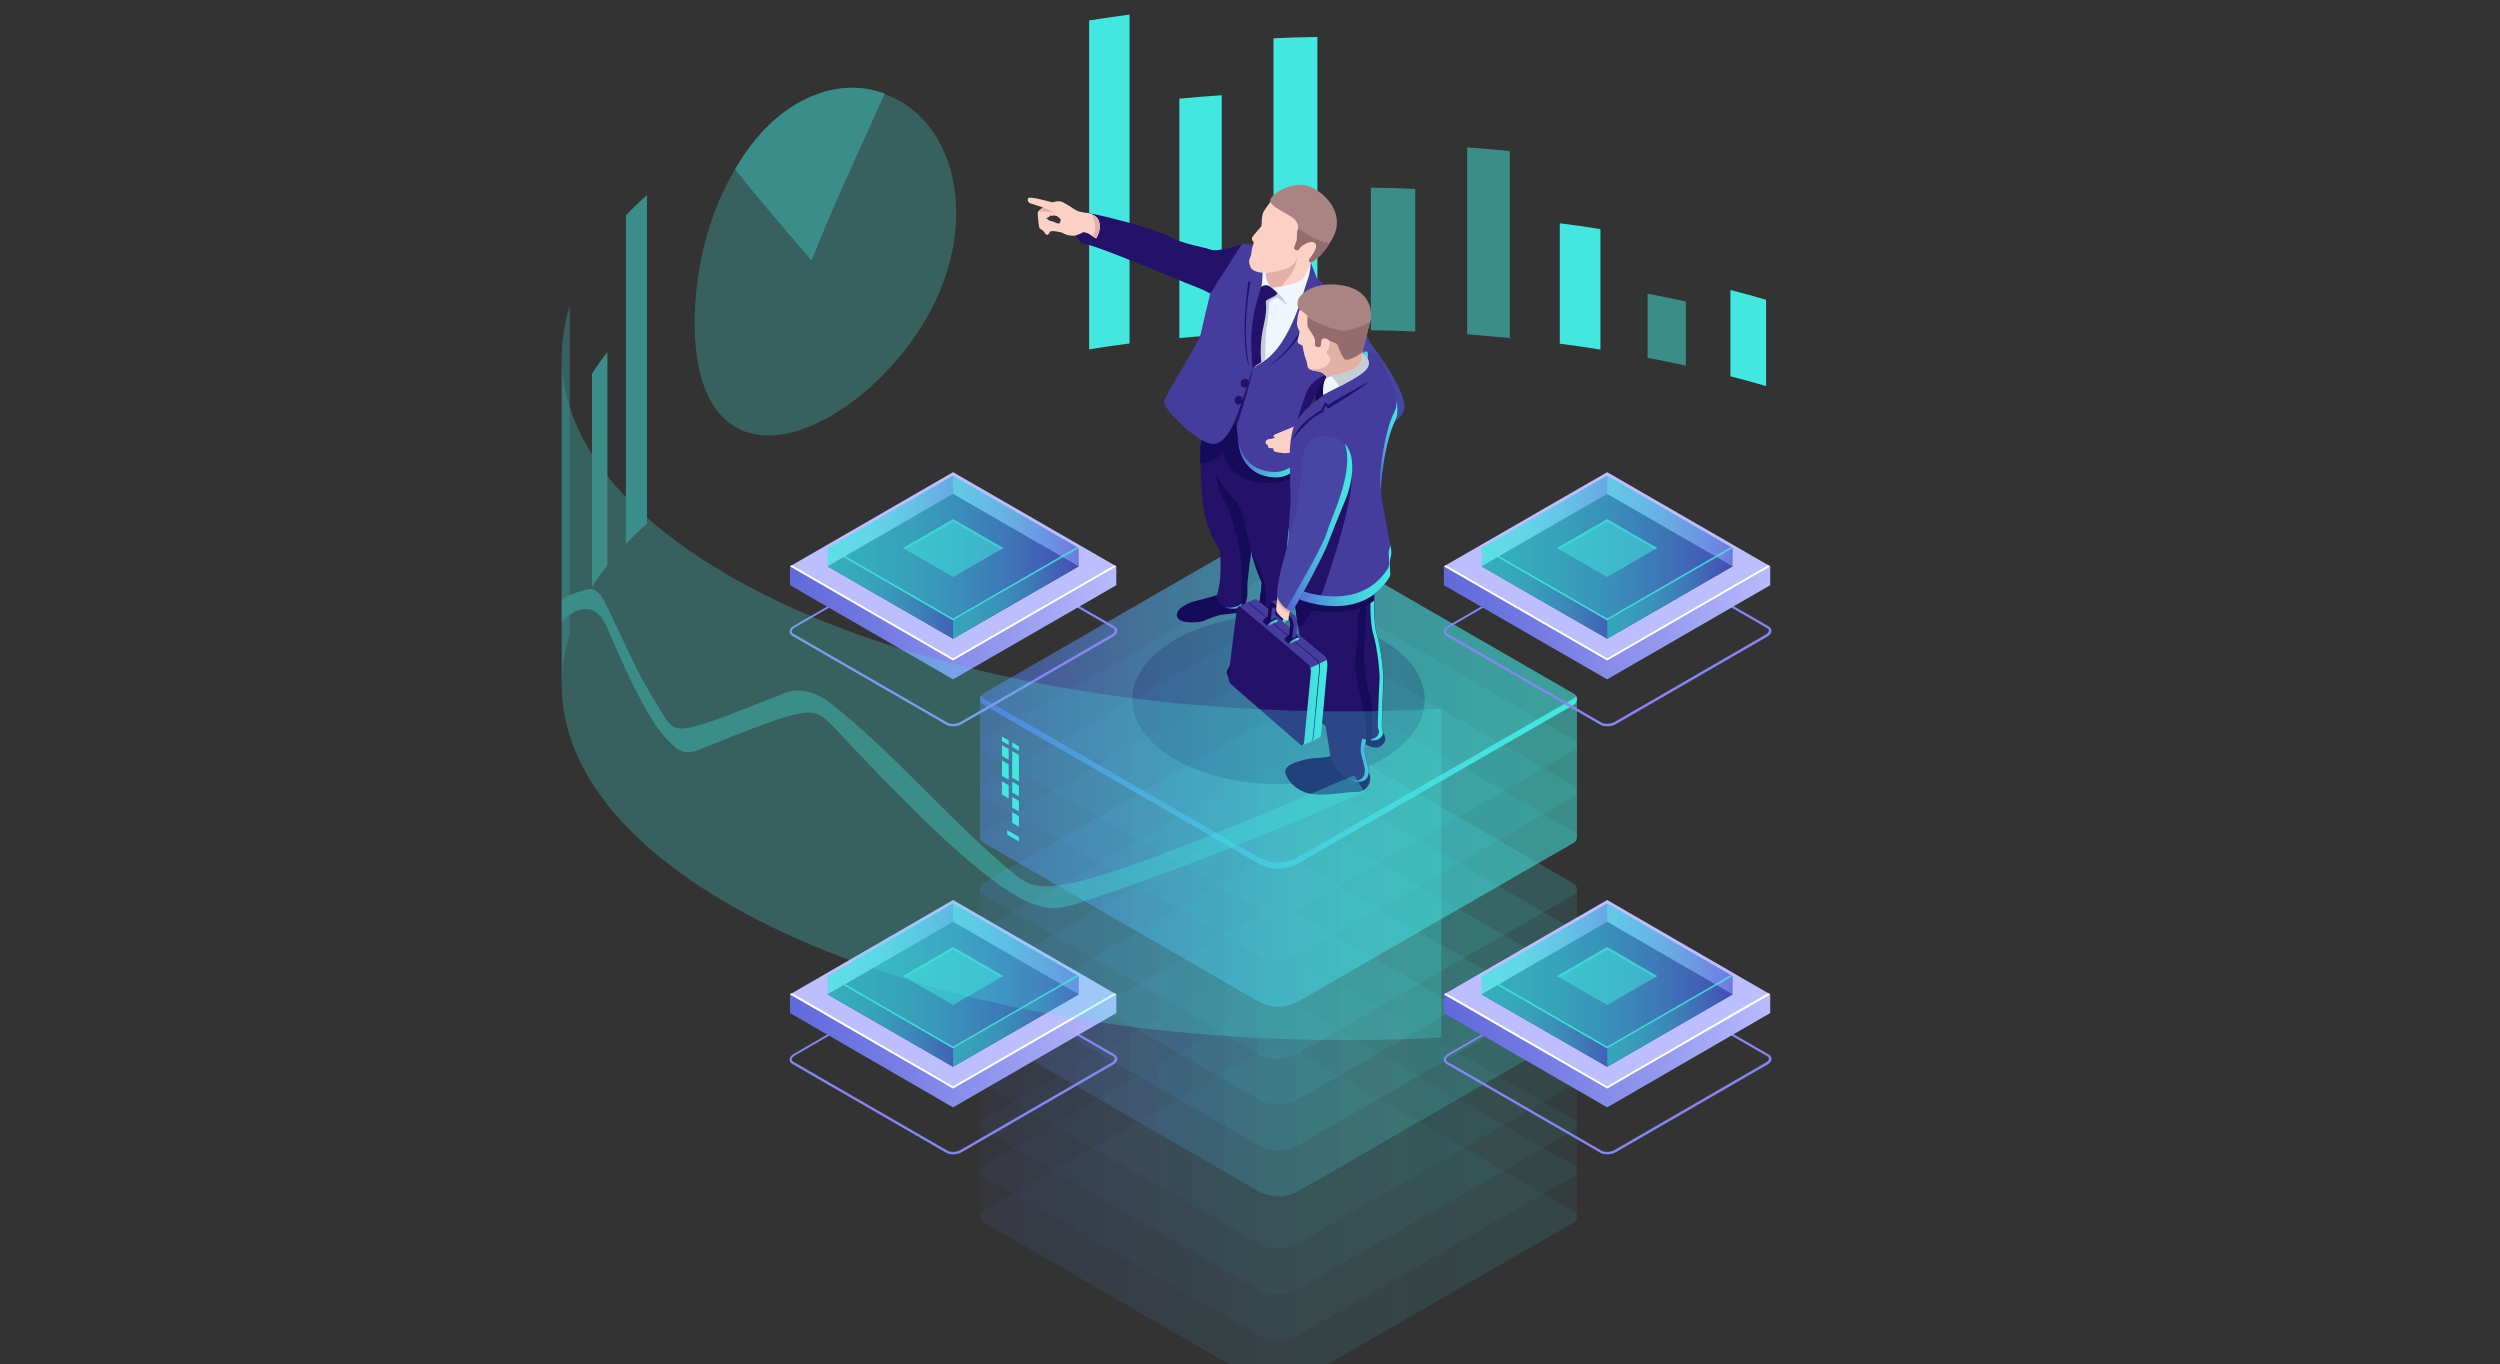 <?xml version="1.0" encoding="utf-8"?>
<!-- Generator: Adobe Illustrator 22.1.0, SVG Export Plug-In . SVG Version: 6.00 Build 0)  -->
<svg version="1.1" id="a02f2390-8fa7-48a9-96f1-2ec5f63ecbc1"
	 xmlns="http://www.w3.org/2000/svg" xmlns:xlink="http://www.w3.org/1999/xlink" x="0px" y="0px" viewBox="0 0 1150 627.5"
	 style="enable-background:new 0 0 1150 627.5;" xml:space="preserve">
<rect x="0" y="0" width="1150" height="627.5" fill="#333333" stroke="none"/>
<style type="text/css">
	.st0{opacity:0.1;fill:#007BFF;enable-background:new    ;}
	.st1{fill:#454B69;}
	.st2{fill:none;}
	.st3{opacity:0.4;enable-background:new    ;}
	.st4{opacity:0.1;enable-background:new    ;}
	.st5{fill:#EFB7B9;}
	.st6{fill:#FFFFFF;}
	.st7{fill:#007BFF;}
	.st8{opacity:0.1;}
	.st9{opacity:8.000000e-02;enable-background:new    ;}
	.st10{fill:#3F3D56;}
	.st11{fill:#9C9CA1;}
	.st12{fill:#939498;}
	.st13{fill:#42E8E0;}
	.st14{opacity:0.5;fill:#42E8E0;}
	.st15{opacity:0.5;}
	.st16{opacity:0.11;}
	.st17{fill:url(#SVGID_1_);}
	.st18{fill:url(#SVGID_2_);}
	.st19{fill:url(#SVGID_3_);}
	.st20{fill:url(#SVGID_4_);}
	.st21{opacity:0.11;fill:url(#SVGID_5_);}
	.st22{fill:url(#SVGID_6_);}
	.st23{fill:url(#SVGID_7_);}
	.st24{fill:url(#SVGID_8_);}
	.st25{fill:url(#SVGID_9_);}
	.st26{opacity:0.11;fill:url(#SVGID_10_);}
	.st27{fill:url(#SVGID_11_);}
	.st28{fill:url(#SVGID_12_);}
	.st29{fill:url(#SVGID_13_);}
	.st30{fill:url(#SVGID_14_);}
	.st31{opacity:0.5;fill:url(#SVGID_15_);}
	.st32{fill:url(#SVGID_16_);}
	.st33{fill:url(#SVGID_17_);}
	.st34{opacity:0.2;fill:#180D5B;}
	.st35{fill:#160A5B;}
	.st36{fill:#24126A;}
	.st37{fill:url(#SVGID_18_);}
	.st38{fill:url(#SVGID_19_);}
	.st39{fill:#4846A5;}
	.st40{fill:#FCD1C5;}
	.st41{fill:#453C9E;}
	.st42{fill:url(#SVGID_20_);}
	.st43{fill:#F0F6FF;}
	.st44{fill:#AA8383;}
	.st45{fill:#C4CCD6;}
	.st46{fill:#E2B1A6;}
	.st47{fill:#1B2B3A;}
	.st48{fill:#936D6D;}
	.st49{fill:url(#SVGID_21_);}
	.st50{fill:url(#SVGID_22_);}
	.st51{fill:url(#SVGID_23_);}
	.st52{fill:url(#SVGID_24_);}
	.st53{fill:url(#SVGID_25_);}
	.st54{fill:url(#SVGID_26_);}
	.st55{fill:#722318;}
	.st56{fill:url(#SVGID_27_);}
	.st57{fill:url(#SVGID_28_);}
	.st58{fill:#8686F2;}
	.st59{fill:url(#SVGID_29_);}
	.st60{fill:#BCBEFF;}
	.st61{fill:#0F054C;}
	.st62{opacity:0.5;fill:url(#SVGID_30_);}
	.st63{opacity:0.5;fill:url(#SVGID_31_);}
	.st64{opacity:0.5;fill:url(#SVGID_32_);}
	.st65{opacity:0.5;fill:url(#SVGID_33_);}
	.st66{opacity:0.5;fill:url(#SVGID_34_);}
	.st67{opacity:0.5;fill:url(#SVGID_35_);}
	.st68{opacity:0.8;fill:#42E8E0;}
	.st69{fill:url(#SVGID_36_);}
	.st70{opacity:0.5;fill:url(#SVGID_37_);}
	.st71{opacity:0.5;fill:url(#SVGID_38_);}
	.st72{opacity:0.5;fill:url(#SVGID_39_);}
	.st73{opacity:0.5;fill:url(#SVGID_40_);}
	.st74{opacity:0.5;fill:url(#SVGID_41_);}
	.st75{opacity:0.5;fill:url(#SVGID_42_);}
	.st76{fill:url(#SVGID_43_);}
	.st77{opacity:0.5;fill:url(#SVGID_44_);}
	.st78{opacity:0.5;fill:url(#SVGID_45_);}
	.st79{opacity:0.5;fill:url(#SVGID_46_);}
	.st80{opacity:0.5;fill:url(#SVGID_47_);}
	.st81{opacity:0.5;fill:url(#SVGID_48_);}
	.st82{opacity:0.5;fill:url(#SVGID_49_);}
	.st83{fill:url(#SVGID_50_);}
	.st84{opacity:0.5;fill:url(#SVGID_51_);}
	.st85{opacity:0.5;fill:url(#SVGID_52_);}
	.st86{opacity:0.5;fill:url(#SVGID_53_);}
	.st87{opacity:0.5;fill:url(#SVGID_54_);}
	.st88{opacity:0.5;fill:url(#SVGID_55_);}
	.st89{opacity:0.5;fill:url(#SVGID_56_);}
	.st90{opacity:0.502;fill:#42E8E0;}
</style>
<title>teacher</title>
<path class="st0" d="M2887,615c-4.5,11-10,21.6-16.4,31.6c-3,4.8-6.3,9.3-9.9,13.7c0,0-0.1,0.1-0.1,0.1H1749.2l0.2-0.1
	c1-0.8,6.9-5.5,16-13.7c6.5-5.8,14.8-13.4,24-22.5c75.5-74.3,220.5-250,99.7-411c-112.3-149.7,8.6-176.8,88.3-180
	c30.6-1.2,61.2,3.8,89.9,14.7c36.8,14,104.2,35.5,191.9,45.3c2.9,0.3,5.8,0.6,8.7,0.9c46.4,4.7,93.2,5.6,139.8,2.5l0,0
	c1.4-0.1,2.8-0.2,4.1-0.3c46.1-3.2,91.8-10.3,136.7-21.1c2.9-0.7,5.8-1.4,8.6-2.1c149.6-34.6,287.6,83.4,253.1,216.7
	c-12.8,49.3-9.5,101.9,33,144.4C2912.9,503.6,2904.4,571.9,2887,615z"/>
<path class="st1" d="M2887,615c-4.5,11-10,21.6-16.4,31.6c-3,4.8-6.3,9.3-9.9,13.7H1749.4c1-0.8,6.9-5.5,16-13.7
	c6.5-5.8,14.8-13.4,24-22.5l117.1-24.2c1.5-0.3,3.1-0.5,4.6-0.5l124.9-0.2h0.1l61.8-0.1h0.1l52.2-0.1h34.2l0,0h35l143.4-0.2h0.2
	h11.1h19.5h24.4h6.5l24.6-0.3h8.1l71.6-0.1h22.9l0,0h11l0,0l82.8-0.1h24.6l78.4-0.1l66.2-0.1c1.8,0,3.7,0.2,5.5,0.7L2887,615z"/>
<path class="st2" d="M1765.4,646.6h1105.2c-3,4.8-6.3,9.3-9.9,13.7H1749.4C1750.3,659.4,1756.2,654.7,1765.4,646.6z"/>
<path class="st3" d="M1765.4,646.6h1105.2c-3,4.8-6.3,9.3-9.9,13.7H1749.4C1750.3,659.4,1756.2,654.7,1765.4,646.6z"/>
<path class="st1" d="M2482.4,335.6l-2.2,0.4l-100.4,19.3c-29.1,5.6-58.7,11.2-88.3,9.1c-21.5-1.6-41.5-7.9-62.1-13.5
	c-11.6-3.2-24-4.4-27.9-17.5c-5.4-18,3.4-44.6,5.5-62.9c2-17.9,3.2-36.3-0.4-53.9c-0.8-4-1.8-7.9-3.1-11.7
	c-3.6-10.6-9.2-21.6-6.2-32.4c2.4-8.5,9.7-14.6,16.5-20.3c13.4-11,27-23.3,32.3-39.8c2.6-8,3.1-16.6,5.9-24.6
	c5.3-15.1,18.6-26.4,33.5-32.4c14.8-6,31.2-7.3,47.2-7.3c14.1,0,28.3,0.9,42.3,2.8c15.3,2,30.7,5.3,44.1,12.9
	c13.4,7.6,24.8,20,27.9,35.1c4.4,21.4-7.9,44.2-1.3,65c3.3,10.5,11,19,16.3,28.6c8.8,16.3,10.6,35.4,5,53c-6.4,19.8-22,39.8-14,58.9
	c5.1,12.2,18.1,18.7,27.1,28.4C2481,333.8,2481.7,334.7,2482.4,335.6z"/>
<path class="st4" d="M2480.2,333v3l-100.4,19.3c-29.1,5.6-58.7,11.2-88.3,9.1c-21.5-1.6-41.5-7.9-62.1-13.5
	c-11.6-3.2-24-4.4-27.9-17.5c-5.4-18,3.4-44.6,5.5-62.9c2-17.9,32.8-83.3,29.2-100.9l184,8c1.2,9.8,49.9,58.8,46.8,68.2
	c-6.4,19.8-22,39.8-14,58.9C2458.1,316.9,2471.1,323.4,2480.2,333z"/>
<path class="st5" d="M2292.2,283.6c1.1,6.2,1.7,13-1.5,18.4c-4.2,7.2-13.4,9.5-21.6,11.2l-28.5,5.7c-1.9,0.4-4,0.8-5.4,2.2
	c-1.7,1.5-2.3,4-2.5,6.2c-1.1,10.3,2.5,20.5,5.8,30.3c6.7,19.9,12.4,40.2,20.9,59.4c8.5,19.2,20.2,37.5,36.9,50.4
	s38.7,19.7,59.1,14.7c17.8-4.4,32.4-16.9,44.9-30.2c10.4-11,20.1-23,25.1-37.3c3.5-9.8,4.6-20.2,5.7-30.6
	c1.7-15.9,3.4-31.7,5.1-47.6c0.8-7.4,1.3-15.8-3.5-21.5c-2.1-2.5-5-4.2-7.9-5.7c-10.9-5.8-22.5-10.6-32.6-17.6
	c-10.2-7-19.2-16.6-22.3-28.6c-1.9-7.2-1.5-15-4.7-21.7c-3.5-7.5-11-12.6-19-14.8s-16.4-1.9-24.7-1s-40,3.3-43.4,12.6
	c-1.8,5,5.8,15.7,7.6,20.6C2288.5,266.8,2290.7,275.1,2292.2,283.6z"/>
<path class="st4" d="M2292.2,283.6c1.1,6.2,1.7,13-1.5,18.4c-4.2,7.2-13.4,9.5-21.6,11.2l-28.5,5.7c-1.9,0.4-4,0.8-5.4,2.2
	c-1.7,1.5-2.3,4-2.5,6.2c-1.1,10.3,2.5,20.5,5.8,30.3c6.7,19.9,12.4,40.2,20.9,59.4c8.5,19.2,20.2,37.5,36.9,50.4
	s38.7,19.7,59.1,14.7c17.8-4.4,32.4-16.9,44.9-30.2c10.4-11,20.1-23,25.1-37.3c3.5-9.8,4.6-20.2,5.7-30.6
	c1.7-15.9,3.4-31.7,5.1-47.6c0.8-7.4,1.3-15.8-3.5-21.5c-2.1-2.5-5-4.2-7.9-5.7c-10.9-5.8-22.5-10.6-32.6-17.6
	c-10.2-7-19.2-16.6-22.3-28.6c-1.9-7.2-1.5-15-4.7-21.7c-3.5-7.5-11-12.6-19-14.8s-16.4-1.9-24.7-1s-40,3.3-43.4,12.6
	c-1.8,5,5.8,15.7,7.6,20.6C2288.5,266.8,2290.7,275.1,2292.2,283.6z"/>
<path class="st6" d="M2360.8,392.3l16.7-35.4c7.8-16.6,15.8-34,15-52.3c-0.2-3.6-0.2-8.2,3-9.8c1.4-0.6,2.9-0.8,4.4-0.6
	c17.6,0.9,35,4.4,51.5,10.4c3.2,1.2,6.5,2.5,8.8,5.1s3.2,6,3.9,9.3c2.6,11.2,4.5,22.5,5.7,33.9c3,28.2,1.5,56.7,0,85l-4.4,86.4
	c0,1.2-0.2,2.4-0.7,3.6c-1.1,2-3.6,2.7-5.8,3c-8.6,1.5-17.4,1.2-26.1,0.8c-61.2-2.3-122.7-5.9-183.5,1.5c0.3-9,0.1-18-0.4-27
	c-2.4-38.9-12.5-76.8-22.4-114.5c-5.8-22-11.4-46-2.1-66.7c1.4-3.3,3.3-6.3,5.8-8.8c4-3.9,9.3-5.9,14.7-7.4
	c9.2-2.5,18.8-3.6,28.3-3.2l63.1,137.3c2.9,6.3,5.3,12.9,8.1,19.1c2.6-10.7-0.5-23.3,2.6-34.9
	C2350.2,415.1,2355.5,403.6,2360.8,392.3z"/>
<path class="st7" d="M2354.2,486.8c11.3,0.7,22.2-5.1,30-13.2s12.9-18.5,17.2-29c6.2-14.9,11.2-30.3,14.8-46.1
	c3-13.4,5.1-27.3,3.1-40.9c-2.9-18.8-13.5-35.8-15.3-54.7c-0.3-3.3-0.1-7.2,2.5-9.1c1.6-1.2,3.8-1.4,5.8-1.5
	c18.9-1.1,39.6-0.9,54.2,11.1c4.5,3.6,8.1,8.2,12.4,11.9c10.4,9,25,13.6,31.6,25.5c2.3,4.2,3.4,8.9,5.1,13.4
	c3.8,10.6,10.4,19.9,17,29.1c-6.4,26.9-13.7,53.8-20.1,80.7c-3.7,15.8-7.5,31.6-13.3,46.7c-3.8,9.9-8.7,20-7.5,30.6
	c0.5,4.2,1.9,8.2,3.1,12.2c4.2,14.1,6.2,28.8,5.9,43.5l-285.3,0.7c13.7-19.6,17.7-43.6,16.3-67.5c-0.7-11.4-3.3-22.9-9-32.8
	c-9.1-15.5-25-25.6-40.7-34.3c-11-6-22.8,27.8-34.7,23.9c1.9-13.6,2.8-66,2-79.7c-0.3-4.5-0.7-9.1,0.7-13.4c0.9-2.9,2.7-5.5,3.8-8.4
	c4.7-11.4,0.2-26,7.8-35.7c5.2-6.8,14.4-8.7,21.9-12.8c7.7-4.3,13.6-11,20.3-16.7c13.1-11.1,29.1-18.3,46.2-20.6
	c5,7.8,8,16.8,8.8,26c0.5,5.8,0.1,11.7,0.9,17.5c1.1,7.8,4.3,15.2,7.6,22.4c13.4,30.2,26.8,60.5,43.7,88.8c4.8,8,10,16,16.9,22.2
	S2344.9,487.2,2354.2,486.8z"/>
<path class="st4" d="M2354.2,486.8c11.3,0.7,22.2-5.1,30-13.2s12.9-18.5,17.2-29c6.2-14.9,11.2-30.3,14.8-46.1
	c3-13.4,5.1-27.3,3.1-40.9c-2.9-18.8-13.5-35.8-15.3-54.7c-0.3-3.3-0.1-7.2,2.5-9.1c1.6-1.2,3.8-1.4,5.8-1.5
	c18.9-1.1,39.6-0.9,54.2,11.1c4.5,3.6,8.1,8.2,12.4,11.9c10.4,9,25,13.6,31.6,25.5c2.3,4.2,3.4,8.9,5.1,13.4
	c3.8,10.6,10.4,19.9,17,29.1c-6.4,26.9-13.7,53.8-20.1,80.7c-3.7,15.8-7.5,31.6-13.3,46.7c-3.8,9.9-8.7,20-7.5,30.6
	c0.5,4.2,1.9,8.2,3.1,12.2c4.2,14.1,6.2,28.8,5.9,43.5l-285.3,0.7c13.7-19.6,17.7-43.6,16.3-67.5c-0.7-11.4-3.3-22.9-9-32.8
	c-9.1-15.5-25-25.6-40.7-34.3c-11-6-22.8,27.8-34.7,23.9c1.9-13.6,2.8-66,2-79.7c-0.3-4.5-0.7-9.1,0.7-13.4c0.9-2.9,2.7-5.5,3.8-8.4
	c4.7-11.4,0.2-26,7.8-35.7c5.2-6.8,14.4-8.7,21.9-12.8c7.7-4.3,13.6-11,20.3-16.7c13.1-11.1,29.1-18.3,46.2-20.6
	c5,7.8,8,16.8,8.8,26c0.5,5.8,0.1,11.7,0.9,17.5c1.1,7.8,4.3,15.2,7.6,22.4c13.4,30.2,26.8,60.5,43.7,88.8c4.8,8,10,16,16.9,22.2
	S2344.9,487.2,2354.2,486.8z"/>
<circle class="st5" cx="2339.1" cy="195.6" r="85.7"/>
<path class="st1" d="M2294.1,309.8c2.4-22.2-6.9-43.9-17.3-63.6c-5-9.4-10.4-18.8-12.9-29.2s-1.8-22.1,4.6-30.6
	c5.5-7.2,14.1-11.1,22.1-15.4c22.6-12,43.3-29.6,53.2-53.2c-5.6,3.1-4.2,12.2,0.8,16.2s11.7,4.8,17.8,6.7
	c22.2,7,35.6,29.2,46.3,49.9c1.8,3.4,3.5,7,3.5,10.8s-1.8,7.2-3.6,10.4c-5.3,9.4-11.7,18.4-14.1,28.9c-2.8,12,0.2,24.6,3.9,36.4
	c4,12.5,9.3,25.1,18.9,34.1c9.6,9,24.5,13.4,36.3,7.6c-11.8-20.3-24-42.9-19.4-65.9c2.2-11,8.2-21,10.7-31.9
	c4.8-20.9-3.2-42.3-11.1-62.3l-23.6-59.4c-3.6-9.1-7.7-18.8-16-23.9c-5.6-3.5-12.4-4.4-18.9-5c-21.1-1.9-43-1.3-62.7,6.6
	c-35.8,14.3-58.3,49.6-76.1,83.8c-5.3,10.3-10.6,21.1-10.4,32.7c0.1,6.3,1.9,12.5,3.3,18.7c5.9,25.2,6.2,51.2,6.5,77.1
	c0.2,19.8-0.8,38.5-9.5,56.5c11.9,2.4,29.1,8.7,40.9,4.1C2282.8,343.9,2292.2,325.2,2294.1,309.8z"/>
<g class="st8">
	<path d="M2236,288.9c0-2.8,0-5.7,0-8.5c-0.3-25.8-0.6-51.9-6.5-77.1c-1.3-4.9-2.3-9.9-3.1-14.9c-0.2,1.7-0.3,3.5-0.3,5.2
		c0.1,6.3,1.9,12.5,3.3,18.7C2235.3,237.3,2235.7,263.2,2236,288.9z"/>
	<path d="M2445.1,221.1c1.3-5.8,1.8-11.8,1.3-17.8c-0.2,3-0.6,5.9-1.3,8.8c-2.5,11-8.5,20.9-10.7,31.9c-1,4.9-1.2,9.8-0.8,14.8
		c0.2-1.9,0.4-3.9,0.8-5.8C2436.6,242,2442.5,232.1,2445.1,221.1z"/>
	<path d="M2411.6,196.9c0.5-1.4,0.8-2.9,0.8-4.4c0-3.8-1.8-7.4-3.5-10.8c-10.7-20.7-24-42.9-46.3-49.9c-6.1-1.9-12.8-2.7-17.8-6.7
		c-2.6-2.2-4.2-5.4-4.4-8.8c-10.8,19.9-29.5,35.1-49.6,45.8c-8,4.3-16.7,8.2-22.1,15.4c-5.1,6.8-6.6,15.6-5.7,24.2
		c0.5-5.5,2.5-10.7,5.7-15.2c5.5-7.2,14.1-11.1,22.1-15.4c20.2-10.7,38.8-25.9,49.6-45.8c0.2,3.4,1.8,6.6,4.4,8.8
		c5,4,11.7,4.8,17.8,6.7c22.2,7,35.6,29.2,46.3,49.9C2409.9,192.7,2410.8,194.7,2411.6,196.9z"/>
	<path d="M2417.5,302.3c-9.6-9-14.9-21.6-18.9-34.1c-2.4-7-4-14.3-4.8-21.7c-0.9,10.3,1.6,20.8,4.8,30.7c4,12.5,9.3,25.1,18.9,34.1
		c9.6,9,24.5,13.4,36.3,7.6c-1.4-2.4-2.8-4.9-4.2-7.4C2438.6,314.7,2426,310.3,2417.5,302.3z"/>
	<path d="M2294.1,300.8c-1.9,15.4-11.4,34.1-26.7,40.2c-10.7,4.2-25.9-0.6-37.4-3.3c-1,2.8-2.1,5.6-3.4,8.3
		c11.9,2.4,29.1,8.7,40.9,4.1c15.4-6.1,24.8-24.8,26.7-40.2c0.4-3.9,0.5-7.7,0.2-11.6C2294.3,299.1,2294.2,299.9,2294.1,300.8z"/>
</g>
<path class="st6" d="M2415.3,548.7c-15.4-2.5-31.1-7.2-46.4-4c-8.9,1.8-17,6.3-24.4,11.6c4.1,3.3,8.8,6.2,11.4,10.7
	c1.6,3.1,2.8,6.4,3.6,9.9c1.6,6,3.3,12.1,3.5,18.4s-1,12.7-4.7,17.8c19.5,1.9,38.4-2.9,57.4-7.6c2.2-0.4,4.2-1.2,6.1-2.5
	c3-2.4,3.9-6.6,3.9-10.4c0-6.8-1.9-13.5-3.9-20.1C2419.4,564.7,2417.6,556.6,2415.3,548.7z"/>
<path class="st7" d="M2519.6,380.1c7.7,1,13.6,7.2,18,13.5c12.3,17.7,17.6,39.2,23.5,59.9c7.3,25.8,16,51.2,25.9,76.1
	c2.1,5.8,4.7,11.4,7.8,16.7c2.5,4.1,5.5,8.1,6.6,12.8c2.6,11.3-6.7,22-16.5,28.3c-5.2,3.5-10.9,6.2-16.8,8.1
	c-5.8,1.7-11.9,2.4-17.9,3.1l-55.5,6c-25.5,2.8-51.3,5.6-76.9,2.9c-1.6-5.6,1.6-9.6,1.3-15.4c-0.2-4.2-2-8-3.6-11.9
	c-3-6.8-5-14.1-5.9-21.5c-0.3-2.7-0.4-5.5-1.4-8.1c-1-2.5-3.3-4.8-6-5c15-1.5,26.4-4.3,41.4-5.8c5.6-0.6,11.4-1.2,16.1-4.2
	c5.9-3.7,9.2-10.3,11.8-16.7c6.5-15.9,10.7-33.4,7.3-50.3c-2.8-13.8-10.6-26.7-10.6-40.8c0-8.4,2.9-16.5,6.2-24.2
	c3.6-8.1,8.3-16.4,16.1-20.5C2498.2,379.1,2510.8,378.9,2519.6,380.1z"/>
<path class="st9" d="M2519.6,380.1c7.7,1,13.6,7.2,18,13.5c12.3,17.7,17.6,39.2,23.5,59.9c7.3,25.8,16,51.2,25.9,76.1
	c2.1,5.8,4.7,11.4,7.8,16.7c2.5,4.1,5.5,8.1,6.6,12.8c2.6,11.3-6.7,22-16.5,28.3c-5.2,3.5-10.9,6.2-16.8,8.1
	c-5.8,1.7-11.9,2.4-17.9,3.1l-55.5,6c-25.5,2.8-51.3,5.6-76.9,2.9c-1.6-5.6,1.6-9.6,1.3-15.4c-0.2-4.2-2-8-3.6-11.9
	c-3-6.8-5-14.1-5.9-21.5c-0.3-2.7-0.4-5.5-1.4-8.1c-1-2.5-3.3-4.8-6-5c15-1.5,26.4-4.3,41.4-5.8c5.6-0.6,11.4-1.2,16.1-4.2
	c5.9-3.7,9.2-10.3,11.8-16.7c6.5-15.9,10.7-33.4,7.3-50.3c-2.8-13.8-10.6-26.7-10.6-40.8c0-8.4,2.9-16.5,6.2-24.2
	c3.6-8.1,8.3-16.4,16.1-20.5C2498.2,379.1,2510.8,378.9,2519.6,380.1z"/>
<path class="st5" d="M2172,367.1c3.6-8.6,7.3-17.5,7.4-26.9c0.1-10.1-4-19.7-7.1-29.3c-3.9-11.7-6.5-23.9-7.7-36.2
	c-0.3-1.2-0.1-2.4,0.5-3.5c0.8-1.2,2.4-1.4,3.8-1.7c6.9-1.6,12.1-7.2,16.5-12.8c6.7-8.7,12.4-18.1,16.9-28.2
	c3.3-7.4,7.8-16.4,15.9-16.4c-3.3,15.3-7.3,30.4-12.1,45.3c8.4-2.2,16.5-5.3,24.9-7.5c1.7-0.5,3.4-0.8,5.1-0.7
	c5.1,0.5,8.2,7.4,5.2,11.5c4.1,4.8,11,6.1,16.4,9.5c5.4,3.3,9.3,11.5,4.5,15.7c-0.9,0.8-2.1,1.4-2.8,2.4c-2.3,3.6,3.4,7.7,2.9,11.9
	c-0.4,3.5-4.8,5.1-8.2,4.2c-3.4-0.9-6-3.4-9-5.3s-6.9-3-9.8-1.1c-0.8,9.4-1.6,19-5.7,27.6c-1.5,3.1-3.4,6.1-4.6,9.3
	c-1.1,3.5-1.9,7.2-2.1,10.9l-3.6,33.2C2201.9,382.6,2186.4,377.4,2172,367.1z"/>
<path class="st6" d="M2167.8,396.8l-3.2-21.6c-0.3-1.8-0.5-3.5-0.5-5.3c0-5,2.2-9.8,4.3-14.3c17.6,8.2,36.7,11.2,56.2,11.2
	c2.6,0,5.5-0.2,7.1-2.3c3.3,3.8,3.4,9.9,2,14.8c-1.4,4.8-4.1,9.2-5.9,13.9c-0.9,2.4-1.6,5-3.4,6.8c-2.7,2.9-7.1,3.4-11.1,3.4
	c-4.2,0-8.4-0.4-12.5-1.2C2190.2,400.3,2178.4,394.9,2167.8,396.8z"/>
<path class="st7" d="M2233.6,396c-13.7-1.6-27.3-3.8-40.8-6.6c-6.6-1.4-13.3-2.9-20.1-2.7c-4.4,0.2-9.1,1.1-13-1.1
	c3.8,12.8,4,26.3-0.5,38.9c-2.7,7.5-6.7,14.5-8.7,22.2c-4.1,16.2,1.5,33.8-3.6,49.6c-0.5,2.1-1.6,4-3.1,5.5
	c-1.6,1.4-3.7,2.2-5.1,3.7c-2.1,2.3-2.3,5.7-2.3,8.8l-0.1,27.5c-0.1,17.5,0.2,36.1,9.4,51c10.6,17,32.8,25.8,52.1,20.6
	c5.1-1.3,10-3.7,14.2-6.9c6.7-5.3,11-13.1,15.2-20.6c5-9,10-18.2,11.6-28.3c1.1-7.2,0.5-14.5-0.3-21.7c-4.5-40-14.3-79.7-12.2-119.8
	C2226.7,408.9,2229.2,401.8,2233.6,396z"/>
<path class="st5" d="M2290.9,562c-6.9,0.4-13.9,0.8-20.9,0c-5-0.6-9.9-1.8-14.8-2.7c-27.4-4.4-55.4,3.3-76.6,21.3
	c-3.8,3.3-7.7,8.3-5.6,12.9c2.3,4.9,9.3,4.8,14.6,3.9c-5.8,2.8-10.9,6.8-15,11.7c-1.5,1.8-2.9,4-2.6,6.4c0.6,5,7.3,5.8,12.3,5.4
	c-1.6,1.7-0.5,4.8,1.5,6c2.1,1.2,4.6,0.9,7,0.5c5.2-0.9,10.1-2.7,14.8-5.1c-0.9,2.5,0.7,5.3,3,6.5c2.3,1.2,5.1,1.1,7.7,0.7
	c12.2-2,22.4-10.5,34.3-13.8c19.1-5.3,39,3.2,58.8,3.8c6.2,0.2,12.6-0.4,18.2-3c6.9-3.2,12.5-9.1,19.8-11.2
	c8.1-2.3,17.5,0.3,24.9-3.7c5.4-2.9,0.5-25.3-0.9-29.7c-2.5-7.9-5.1-13.1-13.5-13.9C2336.6,555.9,2312.4,560.7,2290.9,562z"/>
<path class="st6" d="M2344.1,555.8c0,0,32.3,27.3,13.7,57.2l36-12.4v-26.1c0-1.2-13.7-19.9-13.7-19.9l-16.1-2.5L2344.1,555.8z"/>
<path class="st10" d="M2006,554.1h12.1c13.8,0,25,11.2,25,25v37.1l0,0H1981l0,0v-37.1C1981,565.3,1992.2,554.1,2006,554.1
	C2006,554.1,2006,554.1,2006,554.1z"/>
<path class="st4" d="M2006,554.1h12.1c13.8,0,25,11.2,25,25v37.1l0,0H1981l0,0v-37.1C1981,565.3,1992.2,554.1,2006,554.1
	C2006,554.1,2006,554.1,2006,554.1z"/>
<circle class="st10" cx="2009.6" cy="562.8" r="5"/>
<circle class="st10" cx="2009.6" cy="556.6" r="5"/>
<circle class="st10" cx="2009.6" cy="550.4" r="5"/>
<circle class="st10" cx="2009.6" cy="544.2" r="5"/>
<circle class="st10" cx="2009.6" cy="538" r="5"/>
<circle class="st10" cx="2009.6" cy="531.8" r="5"/>
<circle class="st10" cx="2009.6" cy="525.6" r="5"/>
<circle class="st10" cx="2017" cy="528.1" r="5"/>
<circle class="st10" cx="2022" cy="525.6" r="5"/>
<circle class="st10" cx="2027" cy="523.1" r="5"/>
<circle class="st10" cx="2009.6" cy="519.4" r="5"/>
<circle class="st10" cx="2009.6" cy="513.1" r="5"/>
<circle class="st10" cx="2009.6" cy="506.9" r="5"/>
<circle class="st10" cx="2009.6" cy="500.7" r="5"/>
<path class="st7" d="M2030.2,484.7c-1.2,0.2-2.5,0.3-3.7,0.4c1.2-1,2.2-2.1,3.2-3.3c-0.7-2.1-1.7-4.1-3-5.8c-1.2,0.7-2.6,1.1-4,1.3
	c-1.2,0.2-2.5,0.3-3.7,0.4c1.6-1.3,3.2-3.3,4.8-5c-8.6-7.8-22-7.2-29.8,1.5c-7.8,8.6-7.2,22,1.5,29.8s22,7.2,29.8-1.5
	c3.5-3.9,5.5-8.9,5.5-14.2c0-1.2-0.1-2.4-0.3-3.6L2030.2,484.7z"/>
<path class="st7" d="M2046.8,509.4c-1.3,0.8-2.7,1.3-4.2,1.4c-1.2,0.2-2.5,0.3-3.7,0.4c1.3-1.2,2.5-2.5,3.7-3.8
	c-6.6-1.7-13.4,2.3-15.2,8.9c-1.7,6.6,2.3,13.4,8.9,15.2c6.6,1.7,13.4-2.3,15.2-8.9C2052.8,517.6,2050.9,512.4,2046.8,509.4
	L2046.8,509.4z"/>
<circle class="st10" cx="2002.1" cy="528.1" r="5"/>
<circle class="st10" cx="1997.1" cy="525.6" r="5"/>
<circle class="st10" cx="1992.2" cy="523.1" r="5"/>
<path class="st7" d="M1972.4,509.4c1.3,0.8,2.7,1.3,4.2,1.4c1.2,0.2,2.5,0.3,3.7,0.4c-1.3-1.2-2.6-2.5-3.7-3.8
	c6.6-1.7,13.4,2.3,15.2,8.9c1.7,6.6-2.3,13.4-8.9,15.2c-6.6,1.7-13.4-2.3-15.2-8.9C1966.4,517.6,1968.2,512.4,1972.4,509.4
	L1972.4,509.4z"/>
<path class="st10" d="M2006,557.8h12.1c13.8,0,25,11.2,25,25l0,0v32.9c0,2.3-1.9,4.2-4.2,4.2h-53.7c-2.3,0-4.2-1.9-4.2-4.2v-32.9
	C1981,569,1992.2,557.8,2006,557.8C2006,557.8,2006,557.8,2006,557.8z"/>
<g class="st8">
	<path d="M2030.5,486.1c-0.5,0.5-1,1-1.6,1.5c0.6,0,1.1-0.1,1.7-0.2C2030.6,487,2030.6,486.5,2030.5,486.1z"/>
	<path d="M2021.5,480.1c1.3-0.1,2.5-0.2,3.7-0.4c1.1-0.1,2.2-0.4,3.2-0.9c-0.5-1-1.1-2-1.7-2.9c-0.6,0.4-1.3,0.7-2,0.8
		C2023.7,478,2022.6,479.1,2021.5,480.1z"/>
	<path d="M1990.9,490.8c0-11.6,9.4-21.1,21-21.1c4.1,0,8,1.2,11.5,3.4l0.3-0.3c-8.7-7.7-22-7-29.8,1.7c-7.7,8.7-7,22,1.7,29.8
		c0.1,0.1,0.2,0.1,0.2,0.2C1992.7,500.6,1990.9,495.8,1990.9,490.8z"/>
</g>
<g class="st8">
	<path d="M2038.9,513.7c1.2-0.1,2.5-0.2,3.7-0.4c1.5-0.1,2.9-0.6,4.2-1.4c2.8,2.1,4.7,5.3,5,8.8c0-0.4,0.1-0.9,0.1-1.3
		c0-3.9-1.8-7.7-5-10c-1.3,0.8-2.7,1.3-4.2,1.4l-1,0.1C2040.8,511.9,2039.9,512.8,2038.9,513.7z"/>
	<path d="M2039.4,509.4c0.4,0,0.8,0,1.2,0.1c0.7-0.7,1.3-1.4,1.9-2.2c-6.6-1.8-13.4,2.2-15.2,8.8c-0.3,1.1-0.4,2.1-0.4,3.2
		c0,0.4,0,0.8,0.1,1.2C2027.7,514.3,2033,509.4,2039.4,509.4z"/>
</g>
<g class="st8">
	<path d="M1980.3,513.7c-1.2-0.1-2.5-0.2-3.7-0.4c-1.5-0.1-2.9-0.6-4.2-1.4c-2.8,2.1-4.7,5.3-5,8.8c0-0.4-0.1-0.9-0.1-1.3
		c0-3.9,1.8-7.7,5-10c1.3,0.8,2.7,1.3,4.2,1.4l1,0.1C1978.3,511.9,1979.3,512.8,1980.3,513.7z"/>
	<path d="M1979.8,509.4c-0.4,0-0.8,0-1.3,0.1c-0.6-0.7-1.3-1.4-1.9-2.2c6.6-1.8,13.4,2.2,15.2,8.8c0.3,1.1,0.4,2.1,0.4,3.2
		c0,0.4,0,0.8-0.1,1.2C1991.5,514.3,1986.1,509.4,1979.8,509.4z"/>
</g>
<path class="st7" d="M1462.8,632h-97.7c-2.3,0-4.2-1.9-4.2-4.2l0,0v-46.2c0-2.3,1.9-4.2,4.1-4.2c0.6,0,1.2,0.1,1.8,0.4
	c28.1,13.3,58.3,17.9,94,0.2c2.1-1,4.6-0.2,5.6,1.9c0.3,0.6,0.4,1.2,0.4,1.8v46C1467,630,1465.1,631.9,1462.8,632
	C1462.9,632,1462.9,632,1462.8,632z"/>
<path class="st4" d="M1462.8,632h-97.7c-2.3,0-4.2-1.9-4.2-4.2l0,0v-46.2c0-2.3,1.9-4.2,4.1-4.2c0.6,0,1.2,0.1,1.8,0.4
	c28.1,13.3,58.3,17.9,94,0.2c2.1-1,4.6-0.2,5.6,1.9c0.3,0.6,0.4,1.2,0.4,1.8v46C1467,630,1465.1,631.9,1462.8,632
	C1462.9,632,1462.9,632,1462.8,632z"/>
<ellipse class="st10" cx="1413.3" cy="589.2" rx="5.8" ry="7.6"/>
<ellipse class="st10" cx="1413.3" cy="580" rx="5.8" ry="7.6"/>
<ellipse class="st10" cx="1413.3" cy="570.7" rx="5.8" ry="7.6"/>
<ellipse class="st10" cx="1413.3" cy="561.5" rx="5.8" ry="7.6"/>
<ellipse class="st10" cx="1413.3" cy="552.2" rx="5.8" ry="7.6"/>
<ellipse class="st10" cx="1413.3" cy="543" rx="5.8" ry="7.6"/>
<ellipse class="st10" cx="1413.3" cy="533.7" rx="5.8" ry="7.6"/>
<path class="st7" d="M1435,470.4c0.8-1,1.5-2.1,2.2-3.2l-15.2-2.5l16.4,0.1c3.2-6.9,3.4-14.9,0.5-22l-22.1,11.4l20.3-15
	c-7.7-13.2-24.6-17.8-37.9-10.1c-13.2,7.7-17.8,24.6-10.1,37.9c0.7,1.1,1.4,2.2,2.2,3.3c-1.2,1.6-2.3,3.3-3.2,5l19.7,10.4l-21-7.1
	c-3,8.9-1.3,18.6,4.5,26c-9.5,12-7.4,29.4,4.6,38.9c12,9.5,29.4,7.4,38.9-4.6c7.9-10.1,7.9-24.2,0-34.3
	C1442.9,494.5,1442.9,480.4,1435,470.4L1435,470.4z"/>
<path class="st4" d="M1385.5,487.5c0,6.2,2.1,12.3,5.9,17.1c-9.5,12-7.4,29.4,4.6,38.9s29.4,7.4,38.9-4.6c7.9-10.1,7.9-24.2,0-34.3
	C1438.7,499.9,1385.5,484.4,1385.5,487.5z"/>
<path class="st7" d="M1462.8,634.4h-97.7c-2.3,0-4.2-1.9-4.2-4.2l0,0v-48.7c0-2.3,1.9-4.2,4.1-4.2c0.6,0,1.2,0.1,1.8,0.4
	c28.1,13.3,50.3,28.8,94,0.2c2.6-1.7,6,0.6,6,3.7v48.5C1466.9,632.5,1465.1,634.4,1462.8,634.4z"/>
<polygon class="st11" points="2671,620.6 2526.9,639.7 2519.7,640.7 2449.2,603 2449.2,594.2 2669.4,570.2 "/>
<polygon class="st12" points="2490.1,607 2646.2,588.6 2644.6,617.4 2523,626.4 "/>
<path class="st3" d="M2526.9,630.2v9.5l-7.2,1l-70.5-37.7v-8.8l67.3,36C2516.5,630.2,2525.3,631,2526.9,630.2z"/>
<path class="st10" d="M2554.6,480.1l-32.4,150.1c-1.1,5.2,2.2,10.3,7.3,11.4c1.1,0.2,2.2,0.3,3.3,0.1l204.7-27.1
	c3.6-0.5,6.7-3,7.8-6.5l44.2-133.2c1.7-5-1.1-10.5-6.1-12.1c-1.1-0.4-2.3-0.5-3.5-0.5l-216.5,10.3
	C2559.2,472.8,2555.5,475.9,2554.6,480.1z"/>
<ellipse transform="matrix(0.104 -0.995 0.995 0.104 1851.366 3125.873)" class="st6" cx="2661.5" cy="534.9" rx="8.7" ry="5.6"/>
<g>
	<path class="st13" d="M796,133.4c5.6,1.4,11.1,2.9,16.4,4.5v39.7c-5.4-1.6-10.9-3.1-16.4-4.5V133.4L796,133.4z"/>
	<path class="st14" d="M757.9,135.1c6,1.1,11.8,2.4,17.6,3.6v29.5c-5.8-1.3-11.7-2.5-17.6-3.6V135.1L757.9,135.1z"/>
	<path class="st13" d="M717.5,102.7c6.3,0.8,12.5,1.7,18.7,2.7v55.4c-6.2-1-12.4-1.9-18.7-2.7V102.7L717.5,102.7z"/>
	<path class="st14" d="M674.9,67.8c6.6,0.5,13.1,1,19.6,1.7v86c-6.5-0.6-13-1.2-19.6-1.7V67.8L674.9,67.8z"/>
	<path class="st14" d="M630.6,86.3c6.9,0.1,13.7,0.3,20.4,0.6l0,65.6c-6.7-0.3-13.5-0.5-20.4-0.6V86.3L630.6,86.3z"/>
	<path class="st13" d="M585.8,17.6c6.7-0.3,13.4-0.5,20.2-0.6v134.9c-6.8,0.1-13.5,0.3-20.2,0.6V17.6L585.8,17.6z"/>
	<path class="st13" d="M542.5,45.4c6.4-0.6,12.9-1.2,19.5-1.6v110.1c-6.6,0.5-13.1,1-19.5,1.6V45.4L542.5,45.4z"/>
	<path class="st13" d="M501,9.4c6.1-1,12.3-1.8,18.6-2.7V158c-6.3,0.8-12.5,1.7-18.6,2.7V9.4L501,9.4z"/>
</g>
<g>
	<g>
		<g>
			<g class="st15">
				<g class="st16">
					<linearGradient id="SVGID_1_" gradientUnits="userSpaceOnUse" x1="450.841" y1="559.865" x2="725.35" y2="559.865">
						<stop  offset="0" style="stop-color:#5761D7"/>
						<stop  offset="7.257640e-02" style="stop-color:#5472D8"/>
						<stop  offset="0.279" style="stop-color:#4E9CDB"/>
						<stop  offset="0.48" style="stop-color:#49BDDD"/>
						<stop  offset="0.671" style="stop-color:#45D5DF"/>
						<stop  offset="0.849" style="stop-color:#43E3E0"/>
						<stop  offset="1" style="stop-color:#42E8E0"/>
					</linearGradient>
					<path class="st17" d="M598.7,484.9c-6.5-3.8-14.5-3.8-21,0l-125.4,72.2c-2,1.1-2,4,0,5.1l126.4,73c5.7,3.3,12.8,3.3,18.6,0
						l126.6-72.9c2-1.1,2-4,0-5.1L598.7,484.9z"/>
				</g>
				<g class="st16">
					<linearGradient id="SVGID_2_" gradientUnits="userSpaceOnUse" x1="450.841" y1="538.747" x2="725.35" y2="538.747">
						<stop  offset="0" style="stop-color:#5761D7"/>
						<stop  offset="7.257640e-02" style="stop-color:#5472D8"/>
						<stop  offset="0.279" style="stop-color:#4E9CDB"/>
						<stop  offset="0.48" style="stop-color:#49BDDD"/>
						<stop  offset="0.671" style="stop-color:#45D5DF"/>
						<stop  offset="0.849" style="stop-color:#43E3E0"/>
						<stop  offset="1" style="stop-color:#42E8E0"/>
					</linearGradient>
					<path class="st18" d="M598.7,463.8c-6.5-3.8-14.5-3.8-21,0L452.3,536c-2,1.1-2,4,0,5.1l126.4,73c5.7,3.3,12.8,3.3,18.6,0
						l126.6-72.9c2-1.1,2-4,0-5.1L598.7,463.8z"/>
				</g>
				<g class="st16">
					<linearGradient id="SVGID_3_" gradientUnits="userSpaceOnUse" x1="450.841" y1="517.63" x2="725.35" y2="517.63">
						<stop  offset="0" style="stop-color:#5761D7"/>
						<stop  offset="7.257640e-02" style="stop-color:#5472D8"/>
						<stop  offset="0.279" style="stop-color:#4E9CDB"/>
						<stop  offset="0.48" style="stop-color:#49BDDD"/>
						<stop  offset="0.671" style="stop-color:#45D5DF"/>
						<stop  offset="0.849" style="stop-color:#43E3E0"/>
						<stop  offset="1" style="stop-color:#42E8E0"/>
					</linearGradient>
					<path class="st19" d="M598.7,442.6c-6.5-3.8-14.5-3.8-21,0l-125.4,72.2c-2,1.1-2,4,0,5.1l126.4,73c5.7,3.3,12.8,3.3,18.6,0
						L723.9,520c2-1.1,2-4,0-5.1L598.7,442.6z"/>
				</g>
				<g class="st16">
					<linearGradient id="SVGID_4_" gradientUnits="userSpaceOnUse" x1="450.841" y1="496.513" x2="725.35" y2="496.513">
						<stop  offset="0" style="stop-color:#5761D7"/>
						<stop  offset="7.257640e-02" style="stop-color:#5472D8"/>
						<stop  offset="0.279" style="stop-color:#4E9CDB"/>
						<stop  offset="0.48" style="stop-color:#49BDDD"/>
						<stop  offset="0.671" style="stop-color:#45D5DF"/>
						<stop  offset="0.849" style="stop-color:#43E3E0"/>
						<stop  offset="1" style="stop-color:#42E8E0"/>
					</linearGradient>
					<path class="st20" d="M598.7,421.5c-6.5-3.8-14.5-3.8-21,0l-125.4,72.2c-2,1.1-2,4,0,5.1l126.4,73c5.7,3.3,12.8,3.3,18.6,0
						l126.6-72.9c2-1.1,2-4,0-5.1L598.7,421.5z"/>
				</g>
				<linearGradient id="SVGID_5_" gradientUnits="userSpaceOnUse" x1="450.841" y1="528.189" x2="725.35" y2="528.189">
					<stop  offset="0" style="stop-color:#5761D7"/>
					<stop  offset="7.257640e-02" style="stop-color:#5472D8"/>
					<stop  offset="0.279" style="stop-color:#4E9CDB"/>
					<stop  offset="0.48" style="stop-color:#49BDDD"/>
					<stop  offset="0.671" style="stop-color:#45D5DF"/>
					<stop  offset="0.849" style="stop-color:#43E3E0"/>
					<stop  offset="1" style="stop-color:#42E8E0"/>
				</linearGradient>
				<path class="st21" d="M723.9,493.8l-125.2-72.3c-6.5-3.8-14.5-3.8-21,0l-125.4,72.2c-1,0.6-1.5,1.6-1.5,2.6v63.4
					c0,1,0.5,2,1.5,2.6l126.4,73c5.7,3.3,12.8,3.3,18.6,0l126.6-72.9c1-0.6,1.5-1.6,1.5-2.6v-63.4l0,0
					C725.3,495.4,724.9,494.4,723.9,493.8z"/>
			</g>
			<g>
				<g class="st16">
					<linearGradient id="SVGID_6_" gradientUnits="userSpaceOnUse" x1="450.841" y1="472.507" x2="725.35" y2="472.507">
						<stop  offset="0" style="stop-color:#5761D7"/>
						<stop  offset="7.257640e-02" style="stop-color:#5472D8"/>
						<stop  offset="0.279" style="stop-color:#4E9CDB"/>
						<stop  offset="0.48" style="stop-color:#49BDDD"/>
						<stop  offset="0.671" style="stop-color:#45D5DF"/>
						<stop  offset="0.849" style="stop-color:#43E3E0"/>
						<stop  offset="1" style="stop-color:#42E8E0"/>
					</linearGradient>
					<path class="st22" d="M598.7,397.5c-6.5-3.8-14.5-3.8-21,0l-125.4,72.2c-2,1.1-2,4,0,5.1l126.4,73c5.7,3.3,12.8,3.3,18.6,0
						l126.6-72.9c2-1.1,2-4,0-5.1L598.7,397.5z"/>
				</g>
				<g class="st16">
					<linearGradient id="SVGID_7_" gradientUnits="userSpaceOnUse" x1="450.841" y1="451.39" x2="725.35" y2="451.39">
						<stop  offset="0" style="stop-color:#5761D7"/>
						<stop  offset="7.257640e-02" style="stop-color:#5472D8"/>
						<stop  offset="0.279" style="stop-color:#4E9CDB"/>
						<stop  offset="0.48" style="stop-color:#49BDDD"/>
						<stop  offset="0.671" style="stop-color:#45D5DF"/>
						<stop  offset="0.849" style="stop-color:#43E3E0"/>
						<stop  offset="1" style="stop-color:#42E8E0"/>
					</linearGradient>
					<path class="st23" d="M598.7,376.4c-6.5-3.8-14.5-3.8-21,0l-125.4,72.2c-2,1.1-2,4,0,5.1l126.4,73c5.7,3.3,12.8,3.3,18.6,0
						l126.6-72.9c2-1.1,2-4,0-5.1L598.7,376.4z"/>
				</g>
				<g class="st16">
					<linearGradient id="SVGID_8_" gradientUnits="userSpaceOnUse" x1="450.841" y1="430.273" x2="725.35" y2="430.273">
						<stop  offset="0" style="stop-color:#5761D7"/>
						<stop  offset="7.257640e-02" style="stop-color:#5472D8"/>
						<stop  offset="0.279" style="stop-color:#4E9CDB"/>
						<stop  offset="0.48" style="stop-color:#49BDDD"/>
						<stop  offset="0.671" style="stop-color:#45D5DF"/>
						<stop  offset="0.849" style="stop-color:#43E3E0"/>
						<stop  offset="1" style="stop-color:#42E8E0"/>
					</linearGradient>
					<path class="st24" d="M598.7,355.3c-6.5-3.8-14.5-3.8-21,0l-125.4,72.2c-2,1.1-2,4,0,5.1l126.4,73c5.7,3.3,12.8,3.3,18.6,0
						l126.6-72.9c2-1.1,2-4,0-5.1L598.7,355.3z"/>
				</g>
				<g class="st16">
					<linearGradient id="SVGID_9_" gradientUnits="userSpaceOnUse" x1="450.841" y1="409.156" x2="725.35" y2="409.156">
						<stop  offset="0" style="stop-color:#5761D7"/>
						<stop  offset="7.257640e-02" style="stop-color:#5472D8"/>
						<stop  offset="0.279" style="stop-color:#4E9CDB"/>
						<stop  offset="0.48" style="stop-color:#49BDDD"/>
						<stop  offset="0.671" style="stop-color:#45D5DF"/>
						<stop  offset="0.849" style="stop-color:#43E3E0"/>
						<stop  offset="1" style="stop-color:#42E8E0"/>
					</linearGradient>
					<path class="st25" d="M598.7,334.2c-6.5-3.8-14.5-3.8-21,0l-125.4,72.2c-2,1.1-2,4,0,5.1l126.4,73c5.7,3.3,12.8,3.3,18.6,0
						l126.6-72.9c2-1.1,2-4,0-5.1L598.7,334.2z"/>
				</g>
				<linearGradient id="SVGID_10_" gradientUnits="userSpaceOnUse" x1="450.841" y1="440.831" x2="725.35" y2="440.831">
					<stop  offset="0" style="stop-color:#5761D7"/>
					<stop  offset="7.257640e-02" style="stop-color:#5472D8"/>
					<stop  offset="0.279" style="stop-color:#4E9CDB"/>
					<stop  offset="0.48" style="stop-color:#49BDDD"/>
					<stop  offset="0.671" style="stop-color:#45D5DF"/>
					<stop  offset="0.849" style="stop-color:#43E3E0"/>
					<stop  offset="1" style="stop-color:#42E8E0"/>
				</linearGradient>
				<path class="st26" d="M723.9,406.4l-125.2-72.3c-6.5-3.8-14.5-3.8-21,0l-125.4,72.2c-1,0.6-1.5,1.6-1.5,2.6v63.4
					c0,1,0.5,2,1.5,2.6l126.4,73c5.7,3.3,12.8,3.3,18.6,0l126.6-72.9c1-0.6,1.5-1.6,1.5-2.6V409l0,0
					C725.3,408,724.9,407,723.9,406.4z"/>
			</g>
			<g>
				<g class="st16">
					<linearGradient id="SVGID_11_" gradientUnits="userSpaceOnUse" x1="450.841" y1="385.149" x2="725.35" y2="385.149">
						<stop  offset="0" style="stop-color:#5761D7"/>
						<stop  offset="7.257640e-02" style="stop-color:#5472D8"/>
						<stop  offset="0.279" style="stop-color:#4E9CDB"/>
						<stop  offset="0.48" style="stop-color:#49BDDD"/>
						<stop  offset="0.671" style="stop-color:#45D5DF"/>
						<stop  offset="0.849" style="stop-color:#43E3E0"/>
						<stop  offset="1" style="stop-color:#42E8E0"/>
					</linearGradient>
					<path class="st27" d="M598.7,310.2c-6.5-3.8-14.5-3.8-21,0l-125.4,72.2c-2,1.1-2,4,0,5.1l126.4,73c5.7,3.3,12.8,3.3,18.6,0
						l126.6-72.9c2-1.1,2-4,0-5.1L598.7,310.2z"/>
				</g>
				<g class="st16">
					<linearGradient id="SVGID_12_" gradientUnits="userSpaceOnUse" x1="450.841" y1="364.032" x2="725.35" y2="364.032">
						<stop  offset="0" style="stop-color:#5761D7"/>
						<stop  offset="7.257640e-02" style="stop-color:#5472D8"/>
						<stop  offset="0.279" style="stop-color:#4E9CDB"/>
						<stop  offset="0.48" style="stop-color:#49BDDD"/>
						<stop  offset="0.671" style="stop-color:#45D5DF"/>
						<stop  offset="0.849" style="stop-color:#43E3E0"/>
						<stop  offset="1" style="stop-color:#42E8E0"/>
					</linearGradient>
					<path class="st28" d="M598.7,289.1c-6.5-3.8-14.5-3.8-21,0l-125.4,72.2c-2,1.1-2,4,0,5.1l126.4,73c5.7,3.3,12.8,3.3,18.6,0
						l126.6-72.9c2-1.1,2-4,0-5.1L598.7,289.1z"/>
				</g>
				<g class="st16">
					<linearGradient id="SVGID_13_" gradientUnits="userSpaceOnUse" x1="450.841" y1="342.915" x2="725.35" y2="342.915">
						<stop  offset="0" style="stop-color:#5761D7"/>
						<stop  offset="7.257640e-02" style="stop-color:#5472D8"/>
						<stop  offset="0.279" style="stop-color:#4E9CDB"/>
						<stop  offset="0.48" style="stop-color:#49BDDD"/>
						<stop  offset="0.671" style="stop-color:#45D5DF"/>
						<stop  offset="0.849" style="stop-color:#43E3E0"/>
						<stop  offset="1" style="stop-color:#42E8E0"/>
					</linearGradient>
					<path class="st29" d="M598.7,267.9c-6.5-3.8-14.5-3.8-21,0l-125.4,72.2c-2,1.1-2,4,0,5.1l126.4,73c5.7,3.3,12.8,3.3,18.6,0
						l126.6-72.9c2-1.1,2-4,0-5.1L598.7,267.9z"/>
				</g>
				<g class="st16">
					<linearGradient id="SVGID_14_" gradientUnits="userSpaceOnUse" x1="450.841" y1="321.798" x2="725.35" y2="321.798">
						<stop  offset="0" style="stop-color:#5761D7"/>
						<stop  offset="7.257640e-02" style="stop-color:#5472D8"/>
						<stop  offset="0.279" style="stop-color:#4E9CDB"/>
						<stop  offset="0.48" style="stop-color:#49BDDD"/>
						<stop  offset="0.671" style="stop-color:#45D5DF"/>
						<stop  offset="0.849" style="stop-color:#43E3E0"/>
						<stop  offset="1" style="stop-color:#42E8E0"/>
					</linearGradient>
					<path class="st30" d="M598.7,246.8c-6.5-3.8-14.5-3.8-21,0L452.3,319c-2,1.1-2,4,0,5.1l126.4,73c5.7,3.3,12.8,3.3,18.6,0
						l126.6-72.9c2-1.1,2-4,0-5.1L598.7,246.8z"/>
				</g>
				<linearGradient id="SVGID_15_" gradientUnits="userSpaceOnUse" x1="450.841" y1="353.474" x2="725.35" y2="353.474">
					<stop  offset="0" style="stop-color:#5761D7"/>
					<stop  offset="7.257640e-02" style="stop-color:#5472D8"/>
					<stop  offset="0.279" style="stop-color:#4E9CDB"/>
					<stop  offset="0.48" style="stop-color:#49BDDD"/>
					<stop  offset="0.671" style="stop-color:#45D5DF"/>
					<stop  offset="0.849" style="stop-color:#43E3E0"/>
					<stop  offset="1" style="stop-color:#42E8E0"/>
				</linearGradient>
				<path class="st31" d="M723.9,319.1l-125.2-72.3c-6.5-3.8-14.5-3.8-21,0L452.3,319c-1,0.6-1.5,1.6-1.5,2.6v63.4
					c0,1,0.5,2,1.5,2.6l126.4,73c5.7,3.3,12.8,3.3,18.6,0l126.6-72.9c1-0.6,1.5-1.6,1.5-2.6v-63.4l0,0
					C725.3,320.6,724.9,319.6,723.9,319.1z"/>
				<g class="st16">
					<linearGradient id="SVGID_16_" gradientUnits="userSpaceOnUse" x1="450.841" y1="321.798" x2="725.35" y2="321.798">
						<stop  offset="0" style="stop-color:#5761D7"/>
						<stop  offset="7.257640e-02" style="stop-color:#5472D8"/>
						<stop  offset="0.279" style="stop-color:#4E9CDB"/>
						<stop  offset="0.48" style="stop-color:#49BDDD"/>
						<stop  offset="0.671" style="stop-color:#45D5DF"/>
						<stop  offset="0.849" style="stop-color:#43E3E0"/>
						<stop  offset="1" style="stop-color:#42E8E0"/>
					</linearGradient>
					<path class="st32" d="M598.7,246.8c-6.5-3.8-14.5-3.8-21,0L452.3,319c-2,1.1-2,4,0,5.1l126.4,73c5.7,3.3,12.8,3.3,18.6,0
						l126.6-72.9c2-1.1,2-4,0-5.1L598.7,246.8z"/>
				</g>
				<linearGradient id="SVGID_17_" gradientUnits="userSpaceOnUse" x1="450.843" y1="359.858" x2="725.348" y2="359.858">
					<stop  offset="0" style="stop-color:#5761D7"/>
					<stop  offset="7.257640e-02" style="stop-color:#5472D8"/>
					<stop  offset="0.279" style="stop-color:#4E9CDB"/>
					<stop  offset="0.48" style="stop-color:#49BDDD"/>
					<stop  offset="0.671" style="stop-color:#45D5DF"/>
					<stop  offset="0.849" style="stop-color:#43E3E0"/>
					<stop  offset="1" style="stop-color:#42E8E0"/>
				</linearGradient>
				<path class="st33" d="M723.9,321.3l-126.6,72.9c-5.7,3.3-12.8,3.3-18.6,0l-126.4-73c-0.5-0.3-0.9-0.7-1.1-1.1
					c-0.8,1.3-0.4,3.2,1.1,4l126.4,73c5.7,3.3,12.8,3.3,18.6,0l126.6-72.9c1.5-0.9,1.9-2.7,1.1-4C724.7,320.6,724.4,321,723.9,321.3
					z"/>
			</g>
		</g>
		<g>
			<g>
				<polygon class="st13" points="465.6,343.6 468.7,345.4 468.7,343.3 465.6,341.5 				"/>
				<polygon class="st13" points="465.6,357.7 468.7,359.5 468.7,347.3 465.6,345.5 				"/>
				<polygon class="st13" points="465.6,364.5 468.7,366.3 468.7,361.4 465.6,359.6 				"/>
				<polygon class="st13" points="465.6,371.5 468.7,373.3 468.7,368.4 465.6,366.6 				"/>
				<polygon class="st13" points="460.9,347.7 464,349.5 464,344.6 460.9,342.8 				"/>
				<polygon class="st13" points="460.9,356.9 464,358.7 464,351.6 460.9,349.8 				"/>
				<polygon class="st13" points="460.9,365.5 464,367.3 464,361.2 460.9,359.4 				"/>
				<polygon class="st13" points="465.6,378.5 468.7,380.3 468.7,375.4 465.6,373.6 				"/>
				<polygon class="st13" points="460.9,340.9 464,342.7 464,340.6 460.9,338.8 				"/>
			</g>
			<polygon class="st13" points="463.3,383.9 468.7,387.1 468.7,385 463.3,381.9 			"/>
		</g>
	</g>
	<ellipse class="st34" cx="588.1" cy="321.8" rx="67.3" ry="38.9"/>
	<g>
		<g>
			<path class="st35" d="M588.4,289.8l0.1,0.6l0.2-0.4c0,0,0.9,3.1,0.1,4.7c-0.8,1.6-2,3.5-3.6,5.7c-1.7,2.2-4.3,6.7-5,7.6
				c-0.7,0.9-4.8,4.3-9.8,4.8c-5.1,0.5-6.4-2.4-6-4c0.4-1.6,3.2-5.7,6.1-9.1c3-3.4,5.3-7.8,5.3-7.8L588.4,289.8z"/>
			<path class="st35" d="M573.2,276c0,0,0.2,3.3-0.2,4.6c-0.3,1.3-7.8,1.8-10.5,2.1c-2.7,0.3-7.3,2.2-8.7,2.9
				c-1.4,0.7-11.1,1.7-12.3-1.8c-1.2-3.6,4.9-6.6,9-7.5c4.1-0.9,10.8-3,10.8-3L573.2,276z"/>
			<path class="st36" d="M599.1,211.4c0,0,0.3,9.1-2.8,21.8c-3,12.6-2.7,21.4-2.7,21.4s3.2,14.3,0.4,24c-2.8,9.7-5.2,12.5-5.2,12.5
				s-5.6,7.4-13,0.8c0,0,4.1-13.4,4.6-24c0,0-3.6-7.8-4.9-14.8c0,0-1.1,11.1-1.7,15.6c0,0,0.6,6.6-1.1,9.3
				c-1.8,2.7-9.7,3.4-12.2-1.2c-2.5-4.6,2.1-2.4,0.7-23.6c0,0-7.3-9.1-8.3-25.8c-1.1-16.7-0.9-23.3,0-26.6c0.9-3.3,17.1-15,17.1-15
				l9.1,11.6L599.1,211.4z"/>
			<g>
				<linearGradient id="SVGID_18_" gradientUnits="userSpaceOnUse" x1="563.26" y1="266.278" x2="575.144" y2="266.278">
					<stop  offset="0" style="stop-color:#5761D7"/>
					<stop  offset="7.257640e-02" style="stop-color:#5472D8"/>
					<stop  offset="0.279" style="stop-color:#4E9CDB"/>
					<stop  offset="0.48" style="stop-color:#49BDDD"/>
					<stop  offset="0.671" style="stop-color:#45D5DF"/>
					<stop  offset="0.849" style="stop-color:#43E3E0"/>
					<stop  offset="1" style="stop-color:#42E8E0"/>
				</linearGradient>
				<path class="st37" d="M575.1,257.2c-0.4-1.5-0.8-3.1-1.1-4.7c0,0-1.1,11.1-1.7,15.6c0,0,0.6,6.6-1.1,9.3c-1.1,1.7-4.8,2.6-8,1.8
					c3.4,1.6,8.2,0.7,9.5-1.3c1.8-2.7,1.1-9.3,1.1-9.3C574.2,265.9,574.8,260.8,575.1,257.2z"/>
				<linearGradient id="SVGID_19_" gradientUnits="userSpaceOnUse" x1="569.308" y1="240.162" x2="599.065" y2="240.162">
					<stop  offset="0" style="stop-color:#5761D7"/>
					<stop  offset="7.257640e-02" style="stop-color:#5472D8"/>
					<stop  offset="0.279" style="stop-color:#4E9CDB"/>
					<stop  offset="0.48" style="stop-color:#49BDDD"/>
					<stop  offset="0.671" style="stop-color:#45D5DF"/>
					<stop  offset="0.849" style="stop-color:#43E3E0"/>
					<stop  offset="1" style="stop-color:#42E8E0"/>
				</linearGradient>
				<path class="st38" d="M599.1,211.4l-19.9-14.1l-9.1-11.6c0,0-0.3,0.2-0.7,0.5l8.3,10.6l19.9,14.1c0,0,0.3,9.1-2.8,21.8
					c-3,12.6-2.7,21.4-2.7,21.4s3.2,14.3,0.4,24c-2.8,9.7-5.2,12.5-5.2,12.5s-3.4,4.5-8.5,3.3c5.8,2.7,10-2.8,10-2.8
					s2.4-2.7,5.2-12.5c2.8-9.7-0.4-24-0.4-24s-0.4-8.8,2.7-21.4C599.3,220.6,599.1,211.4,599.1,211.4z"/>
			</g>
			<path class="st35" d="M563.1,230.1c-2.6-3.2-4.1-13-4.1-13s4.1,8.3,7,10.7c2.9,2.4,5.5,7.3,6,10.4c0.5,3.2,3.5,14.9,3.5,14.9
				s-1.1,11.1-1.7,15.6c0,0,0.6,6.6-1.1,9.3c-0.4,0.5-1,1-1.7,1.3c0-0.1,0.4-14.7,0-20.9C570.6,252.2,565.7,233.3,563.1,230.1z"/>
			<path class="st39" d="M623.3,144c0,0,7,13.6,7.7,14.7c0.7,1.1,13.7,17.7,15,27.3c0,0,1,3.7-3.5,7c-4.5,3.3-27.1,17.7-28.5,17.9
				c-1.4,0.2-9.6-3.8-10-12.8c0,0,17.7-8.3,21.6-12.4c0,0-6.9-11.6-10.3-15c-0.8-0.9-1.3-2.4-1.6-4.3c-1.1-7.6,1.9-15.3,7.6-20.5
				L623.3,144z"/>
			<path class="st36" d="M571.3,112.2c0,0-10.8,4-14.5,2.6c-3.7-1.4-12.7-2.5-18.9-6c-6.2-3.5-33.3-10.5-37.3-10.7
				c0,0-0.1,0.2,0.6,0.4c0.7,0.3,3.5,0.5,4.2,3.7c0.8,3.2-0.9,6.9-1.4,7.2c-0.5,0.3-0.7-0.9-3.3-2.1c-2.6-1.2-4.2-1.1-4.2-1.1
				l-1,1.2l-0.6,0.9c0,0,1.3,3.8,4.7,4.1c3.5,0.3,25.8,9.6,27.2,10c1.4,0.4,20.1,8.5,23.6,9.7c3.5,1.3,6.2,2.9,6.2,2.9
				s10.9-7.3,11.3-7.3C568.3,127.8,571.3,112.2,571.3,112.2z"/>
			<path class="st40" d="M473.8,93.5c0.5,0.1,6.1,2,6.1,2s-2.2,1.2-2.5,2.2c-0.2,1,0.5,6.7,0.7,7.1c0.2,0.4,1.4,1.1,1.7,1.3
				c0.4,0.2,1.2,2.2,2,1.9c0.8-0.2,1.1-1.3,1.1-1.3s0.6-0.3,0.8-0.4c0.2-0.1,4.2,0.2,5.6,1.1c1.3,0.9,4.4,1.3,5.6,0.9
				c1.2-0.4,3.1-1.3,3.5-1.5c0,0,1.4,0.2,2.2,0.6c0.8,0.4,3.2,2.1,3.6,2.2c0.4,0.1,5.4-9.7-3.6-11.6c0,0-3.7-0.3-5.3-1.1
				c-1.6-0.8-6.2-4.3-7.8-4.3c-1.7-0.1-3.4,0.5-3.4,0.5s-10.2-2.9-11-2C472.1,92,473.4,93.4,473.8,93.5z M481.2,100.3
				c1.2,0,2-1.2,2-1.2c0.8,0.5,1.6-0.1,1.6-0.1c0,0.2,1.4,0.4,1.4,0.4s0.6,0.5,1.4,1.1c0.8,0.6-0.3,2.3-0.3,2.3
				c-0.8,0.1-1.7-0.3-2.4-0.7c-0.7-0.4-1.4-0.3-1.9-0.5C482.5,101.4,481.2,100.3,481.2,100.3z"/>
			<path class="st35" d="M552.9,200.7c0.9-3.3,17.1-15,17.1-15l4.5,5.8l3.9,15.1l20.6,6.4v0c0,0-1.1,10.3-17.9,9.1
				c-16.8-1.2-18.8-14.2-18.8-14.2s-1.9,4.3-10.1,5.4C552,206.4,552.3,202.8,552.9,200.7z"/>
			<path class="st41" d="M602.9,120.6l2.8,7.3c0,0,13.7,11.8,17.6,16.1c0,0-6.8,13-8,26.6c0,0-6.3,5.1-8.1,7.4
				c-1.9,2.3-6.7,13.2-8.2,16.8s2.7,14.3,2.7,14.3s-5.8,10.7-15.2,10.4c-9.4-0.4-15.7-6.1-16.9-16.2c-1.2-10.2-0.8-11.6-0.8-11.6
				s-4.2,12.5-10.6,12.5c-6.4,0-16.5-10.8-16.5-10.8s-6.8-6.2-6.2-9c0.6-2.8,16.1-27.1,16.9-31c0.8-4,4.3-18.3,4.3-18.3l14.6-22.9
				l8.9,0.4L602.9,120.6z"/>
			<g>
				<linearGradient id="SVGID_20_" gradientUnits="userSpaceOnUse" x1="569.441" y1="210.853" x2="601.688" y2="210.853">
					<stop  offset="0" style="stop-color:#5761D7"/>
					<stop  offset="7.257640e-02" style="stop-color:#5472D8"/>
					<stop  offset="0.279" style="stop-color:#4E9CDB"/>
					<stop  offset="0.48" style="stop-color:#49BDDD"/>
					<stop  offset="0.671" style="stop-color:#45D5DF"/>
					<stop  offset="0.849" style="stop-color:#43E3E0"/>
					<stop  offset="1" style="stop-color:#42E8E0"/>
				</linearGradient>
				<path class="st42" d="M586.1,217.1c-9-0.3-15.1-5.6-16.7-15c0,0.4,0.1,0.9,0.2,1.3c1.2,10.2,7.6,15.9,16.9,16.2
					c9.4,0.4,15.2-10.4,15.2-10.4s-0.3-0.8-0.7-2C599.6,209.4,594.2,217.4,586.1,217.1z"/>
			</g>
			<path class="st43" d="M602.9,120.6c0,0,0.1,4.3-1.6,8.7c-1.7,4.3-7.3,28.6-20,36.9l-4.9,3.1v-15.5c0,0,0.1-9.5,2.3-15.5
				c2.2-6,2.1-13.4,2.1-13.4s3.6-1,3.6-0.9C584.2,124.1,602.9,120.6,602.9,120.6z"/>
			<path class="st40" d="M587.2,131.9c0,0-2.3,0.9-3.2-0.6c-1-1.5-2-4.4-1.7-5.8c0,0-6,0.3-7.2-2.9c-1.2-3.2,0.1-4,0.3-5
				c0.2-1,0.4-3.6,1.2-5.4l0.1-0.8c0,0-1.2-1.1-0.7-2.2c0.6-1.1,3.8-4.5,4.2-5.1c0.3-0.6-0.1-4.8,1.2-7c1.3-2.1,3.7-5.1,3.7-5.1
				s12.8-10,22.9,0c10.1,10-5.1,28.4-5.1,28.4s-1.2,5.9-4.2,8.3C595.8,131.3,587.2,131.9,587.2,131.9z"/>
			<path class="st44" d="M596.6,107.6c0-0.4,0-0.7,0.2-1.1c0.4-1.1,1-4.1-2.1-6.3c-3.9-2.8-10.7-5.3-10.4-8.1
				c0.2-2.8,10.9-9.7,18.9-6c7.9,3.7,15.3,13.1,10,23.1c-5.4,10-10.2,11.6-10.2,11.6s-1.6-0.3-0.2-2c1.4-1.7,4.1-5.8,1.9-7.1
				c-2.2-1.3-6,1.5-6.5,2.2c-0.2,0.2-0.4,0.6-0.6,0.8c-0.3,0.5-0.9,0.7-1.4,0.4l-0.2-0.1c-0.5-0.2-0.7-0.8-0.5-1.3l0.9-2.6
				c0.1-0.4,0.2-0.8,0.2-1.2L596.6,107.6z"/>
			<path class="st45" d="M587.5,134.7c0,0,2.9,2,4.5,5.9c0,0-3-3.2-4.8-3.8c0,0-3.4,1.6-3.4,2.6c0,1.1-0.3,7.4-1.1,10.7
				c-0.8,3.4-0.7,15.3-0.7,15.3l-2.1,1.4l-1-5.2l0.4-11.1l2-10.1c0,0,0.4-3.8,0.5-4C582,136.2,587.5,134.7,587.5,134.7z"/>
			<path class="st36" d="M587.5,134.7c0,0-3.3-3.5-4.9-3.5c-1.6-0.1-2.5,0.8-2.6,1c0,0.2-1.6,5.6-1.6,5.6s-3.1,9.5-2.8,20.5
				c0.3,11,0.6,10.9,0.6,10.9l4-2.6c0,0-1.1-7.9,1.1-17c2.2-9.1,0.3-10.5,1.3-11.5C583.8,137.3,588,135.8,587.5,134.7z"/>
			<path class="st36" d="M607.2,178.1c-1.9,2.3-6.6,13.2-8.1,16.8c-0.2,0.6-0.4,1.4-0.4,2.2c-0.4,0.2-0.6,0.4-0.6,0.4l-2-2
				c0,0,1.8-6.6,4.8-14.8c2.9-8.2,14.6-10,14.6-10S609,175.8,607.2,178.1z"/>
			<path class="st40" d="M604,198.4c0,0-3.3-4.8-4.4-5.5c0,0,0.2,1.4-1.6,2.2c-1.9,0.8-11.8,4.7-12.1,5.1c-0.3,0.4,0,1,0.7,1.1
				c0,0-2,0.7-2.9,0.7c-0.8,0-2,1.1-1.4,2c0.6,0.9,1,0.8,1,0.8s-0.2,1,0.4,1.2c0.6,0.2,2.1,0.3,2.1,0.3s-0.3,1,0.5,1.4
				c0.8,0.4,4.8,0.8,4.8,0.8s3.1-0.3,4-0.4c0.9,0,5,1,6.7,0.7c1.7-0.2,7.5-2.3,8-2.6C610.4,206,604,198.4,604,198.4z"/>
			<path class="st36" d="M606.4,130.3l-0.4,6.5l-3.5,1.1l2.4,1.9c0,0-9.5,21.7-21.7,28.6c0,0,11.6-4.1,22.6-28.4
				c0,0-1.2-1.4-1.5-1.8l2.5-1.1L606.4,130.3z"/>
			<path class="st36" d="M575.2,129.6c0,0-4.3,22.1-0.6,38.8c0,0-4.4-8-0.4-38.8H575.2z"/>
			<path class="st46" d="M477.7,97.2c0.6-0.9,2.2-1.7,2.2-1.7s4.6,1.9,5.4,2.2C485.3,97.8,480.6,97.3,477.7,97.2z"/>
			<path class="st46" d="M504.2,109.7c-0.2-0.1-0.9-0.5-1.7-1v0c3.1-4.1-0.3-10.1-0.3-10.1C508.9,101.2,504.5,109.8,504.2,109.7z"/>
			<path class="st46" d="M609.8,206.4c-0.4,0.3-3.7,1.4-6.1,2.1c0,0-1.5-6-1.2-8c0.3-2,1.2-2.5,1.2-2.5c0.1,0.2,0.2,0.3,0.2,0.3
				S610.4,206,609.8,206.4z"/>
			<path class="st39" d="M604,198.1c0,0-1,3.5,1.3,6.1c2.3,2.7,2.6,3,2.6,3h2.7c0,0,1.4-4.2,1.2-4.3
				C611.6,202.8,604,198.1,604,198.1z"/>
			<path class="st36" d="M579,136.1L579,136.1c0,0-2.6,15.2-2,20.8c0.6,5.6,0.4,11.6,0.4,11.6l-0.8,0.7l-0.2,0.2
				c0,0-0.3,0.1-0.6-10.9c-0.3-11,2.8-20.5,2.8-20.5S578.7,137,579,136.1z"/>
			<g>
				<path class="st35" d="M578.1,293.6c-0.7-0.4-1.5-1-2.3-1.7c0,0,4.1-13.4,4.6-24c0,0-3.6-7.8-4.9-14.8c0.3,1.4,4.6,8.9,6.5,16.6
					C584,277.3,578.1,293.6,578.1,293.6z"/>
			</g>
			<g>
				<path class="st46" d="M597,118.2C597,118.2,597,118.1,597,118.2C597,118.1,597,118.2,597,118.2z"/>
				<path class="st46" d="M597,118.2c-0.1,0.4-1.2,5.8-3.4,8.3c-2.3,2.6-4,5.2-4,5.2c-1.4,0.2-2.4,0.3-2.4,0.3s-2.3,0.9-3.2-0.6
					c-1-1.5-2-4.4-1.7-5.8c0,0,8.1-0.8,11.2-3C596.4,120.6,596.9,118.5,597,118.2z"/>
			</g>
			<path class="st47" d="M599.9,192.9c0,0-0.4,0.9-0.5,1c-0.1,0.1-0.2-0.7-0.2-0.7s0.4-0.8,0.4-0.8
				C599.6,192.5,599.9,192.9,599.9,192.9z"/>
			<path class="st36" d="M576.3,169.3c0,0-5.7,18.1-7.6,22.5l0.1,4.4C568.9,196.1,576.1,173.6,576.3,169.3z"/>
			<path class="st36" d="M570.8,175.7c-0.3,1.1,0.2,2.2,1.2,2.5c1,0.3,2-0.3,2.4-1.4c0.3-1.1-0.2-2.2-1.2-2.5
				C572.2,174.1,571.1,174.7,570.8,175.7z"/>
			<path class="st36" d="M568,183.5c-0.3,1.1,0.2,2.2,1.2,2.5c1,0.3,2-0.3,2.4-1.4c0.3-1.1-0.2-2.2-1.2-2.5
				C569.3,181.9,568.3,182.5,568,183.5z"/>
		</g>
		<path class="st48" d="M596.4,110.9c0.1-0.4,0.2-0.8,0.2-1.2l0-2.2c0-0.4,0-0.7,0.2-1.1c0.1-0.3,0.2-0.8,0.3-1.3
			c0,0,8.8,6.4,14.4,6.7c-4.7,7.5-8.6,8.8-8.6,8.8s-1.6-0.3-0.2-2c1.4-1.7,4.1-5.8,1.9-7.1c-2.2-1.3-6,1.5-6.5,2.2
			c-0.2,0.2-0.4,0.6-0.6,0.8c-0.3,0.5-0.9,0.7-1.4,0.4l-0.2-0.1c-0.5-0.2-0.7-0.8-0.5-1.3L596.4,110.9z"/>
	</g>
	<g>
		<g>
			<path class="st35" d="M613.1,347.6c0,0-4,1-7.8,1.1c-3.9,0.2-14.3,2.3-14.1,6.2c0.3,3.9,5.7,9.6,12.6,10.4
				c6.9,0.8,15.7-1.1,20.2-1c4.5,0.1,7.6-4.5,5.8-8.8C628,351.1,613.1,347.6,613.1,347.6z"/>
			<path class="st35" d="M636.3,337c0,0,1.5,2.4,0.8,3.8c-0.7,1.5-2.6,5.1-8.9,1.6c-6.2-3.5-18.3-8.5-18.3-8.5s-6.9-3.7-6.5-8
				c0.4-4.3,6.7-3.7,6.7-3.7L636.3,337z"/>
			<path class="st36" d="M595.5,275.5c0,0,2.7,28.2,8.3,38.9c5.8,10.9,7.3,30.7,8.5,34.5c1.2,3.8,4.9,9.3,10.8,10.5
				c5.9,1.2,6.8-2.8,6.6-5.2c-0.3-2.4-1.9-6.3-1.9-8.9c0-2.6,0.6-3.8,0.7-5c0,0,6.7,2,7.8-3.2c0,0-0.5-1.5-0.6-2.3
				c-0.1-0.8,0.6-19.6,0.7-21.9c0.2-2.3-1.1-14.6-2.9-20.7c-1.9-6-1.2-18.8-1.2-18.8l-19.2-2.7L595.5,275.5z"/>
			
				<linearGradient id="SVGID_21_" gradientUnits="userSpaceOnUse" x1="612.048" y1="363.837" x2="631.601" y2="363.837" gradientTransform="matrix(0.996 -8.730000e-02 8.730000e-02 0.996 -24.193 8.226)">
				<stop  offset="0" style="stop-color:#5761D7"/>
				<stop  offset="7.257640e-02" style="stop-color:#5472D8"/>
				<stop  offset="0.279" style="stop-color:#4E9CDB"/>
				<stop  offset="0.48" style="stop-color:#49BDDD"/>
				<stop  offset="0.671" style="stop-color:#45D5DF"/>
				<stop  offset="0.849" style="stop-color:#43E3E0"/>
				<stop  offset="1" style="stop-color:#42E8E0"/>
			</linearGradient>
			<path class="st49" d="M633.4,292.1c-1.9-6-1.2-18.8-1.2-18.8l-1.7-0.2c-0.1,1.8-0.5,13,1.2,18.6c1.9,6.1,3.1,18.4,2.9,20.7
				c-0.2,2.3-0.9,21.1-0.8,21.9c0.1,0.8,0.6,2.3,0.6,2.3c-1,5.2-7.8,3.2-7.8,3.2c-0.1,1.2-0.7,2.4-0.7,5c0,2.6,1.6,6.5,1.9,8.9
				c0.3,2.4-0.7,6.4-6.6,5.2c-0.2,0-0.3-0.1-0.5-0.2c0.7,0.3,1.5,0.6,2.3,0.7c5.9,1.2,6.8-2.8,6.6-5.2c-0.3-2.4-1.9-6.3-1.9-8.9
				c0-2.6,0.6-4,0.7-5.2c0,0,6.7,2.2,7.8-3c0,0-0.5-1.5-0.6-2.3c-0.1-0.8,0.6-19.6,0.7-21.9C636.5,310.5,635.3,298.2,633.4,292.1z"
				/>
			<path class="st35" d="M626.5,275.3c0,0-0.1,4.4-1.9,8.1c0,0,0,15-1.5,22.6c0,0,2.5,15.2,4,20c1.6,4.8,1.4,14.3,1.4,14.3
				s0.8,0.3,1.9,0.3c1.1,0,1.2-18.6-0.5-21.9c-1.7-3.3-3-17.8-2.3-22.3c0.6-4.4,0.4-17,1.2-19.2c0.8-2.2-1-3.4-1-3.4L626.5,275.3z"
				/>
			<path class="st35" d="M610.4,173.6c0,0-5.6,4-5.3,11l4.1-0.9C609.2,183.7,608,176,610.4,173.6z"/>
			<path class="st35" d="M612.5,281.5c12.7,0.4,19.6-5.2,19.6-5.2c0-1.8,0.1-2.9,0.1-2.9l-19.2-2.7l-17.5,4.9c0,0,0.5,5.6,1.6,12.7
				c3.1,0.3,6.2-7.3,6.2-7.3l8.7,0.6C612,281.4,599.8,281.1,612.5,281.5z"/>
			<path class="st41" d="M598,275.9c0,0,27.6,11.3,41-10.1c0.4-0.6,0.6-1.4,0.5-2.1l-0.2-5c0-0.6,0.1-1.3,0.3-1.8l0,0
				c0.4-1.3,0.5-2.6,0.3-4c-1-5.6-3.8-20.7-4.5-24.9c-0.8-5.1,1.9-25.6,6.5-34.5c4.5-8.8-7.1-28.5-7.1-28.5s-2.8-4.6-8.4-3
				c0,0,5.3,3.7,2.4,7.6c-2.9,4-11.7,7.1-11.7,7.1s-16.1,8.4-21.7,18.6c0,0-1.9,5.3-2.1,12c-0.2,6.8,0.6,23.1,0.3,25.3
				c-0.3,2.3-1.1,17.8-1.1,18.5C592.7,251.8,598,275.9,598,275.9z"/>
			<g>
				
					<linearGradient id="SVGID_22_" gradientUnits="userSpaceOnUse" x1="634.645" y1="211.373" x2="637.397" y2="211.373" gradientTransform="matrix(0.996 -8.730000e-02 8.730000e-02 0.996 -24.193 8.226)">
					<stop  offset="0" style="stop-color:#5761D7"/>
					<stop  offset="7.257640e-02" style="stop-color:#5472D8"/>
					<stop  offset="0.279" style="stop-color:#4E9CDB"/>
					<stop  offset="0.48" style="stop-color:#49BDDD"/>
					<stop  offset="0.671" style="stop-color:#45D5DF"/>
					<stop  offset="0.849" style="stop-color:#43E3E0"/>
					<stop  offset="1" style="stop-color:#42E8E0"/>
				</linearGradient>
				<path class="st50" d="M629,164.8c0.4-1.1,0.3-2.2-0.1-3.1c-0.8,0-1.6,0-2.5,0.3C626.4,161.9,628,163.1,629,164.8z"/>
				<path class="st36" d="M606.3,278.2c0,0,16.3-43.9,15.5-59.9c-0.8-15.5-23.7,31.5-23.7,31.5l-0.1,26.1
					C598,275.9,603.2,277.8,606.3,278.2z"/>
				
					<linearGradient id="SVGID_23_" gradientUnits="userSpaceOnUse" x1="593.239" y1="309.389" x2="640.185" y2="309.389" gradientTransform="matrix(0.996 -8.730000e-02 8.730000e-02 0.996 -24.193 8.226)">
					<stop  offset="0" style="stop-color:#5761D7"/>
					<stop  offset="7.257640e-02" style="stop-color:#5472D8"/>
					<stop  offset="0.279" style="stop-color:#4E9CDB"/>
					<stop  offset="0.48" style="stop-color:#49BDDD"/>
					<stop  offset="0.671" style="stop-color:#45D5DF"/>
					<stop  offset="0.849" style="stop-color:#43E3E0"/>
					<stop  offset="1" style="stop-color:#42E8E0"/>
				</linearGradient>
				<path class="st51" d="M639.1,252.5c-0.2,0.6-0.3,1.2-0.3,1.8l0.2,5c0,0.7-0.2,1.5-0.5,2.1c-13.3,21.2-40.8,10-40.8,10
					s-3.8-17.3-5-22.9c-0.1,1.4-0.1,2.3-0.1,2.5c0.1,0.7,5.4,24.8,5.4,24.8s27.6,11.3,41-10.1c0.4-0.6,0.6-1.4,0.5-2.1l-0.2-5
					c0-0.6,0.1-1.3,0.3-1.8c0.4-1.3,0.5-2.6,0.3-4c-0.1-0.6-0.2-1.3-0.4-2.1C639.4,251.4,639.3,252,639.1,252.5z"/>
				
					<linearGradient id="SVGID_24_" gradientUnits="userSpaceOnUse" x1="637.761" y1="253.767" x2="648.862" y2="253.767" gradientTransform="matrix(0.996 -8.730000e-02 8.730000e-02 0.996 -24.193 8.226)">
					<stop  offset="0" style="stop-color:#5761D7"/>
					<stop  offset="7.257640e-02" style="stop-color:#5472D8"/>
					<stop  offset="0.279" style="stop-color:#4E9CDB"/>
					<stop  offset="0.48" style="stop-color:#49BDDD"/>
					<stop  offset="0.671" style="stop-color:#45D5DF"/>
					<stop  offset="0.849" style="stop-color:#43E3E0"/>
					<stop  offset="1" style="stop-color:#42E8E0"/>
				</linearGradient>
				<path class="st52" d="M641.4,189.5c-4.6,8.8-7.3,29.2-6.5,34.3c0.1,0.5,0.2,1.1,0.3,1.8c0-7.4,2.6-24.3,6.6-32.2
					c1.3-2.5,1.2-5.8,0.6-9.3C642.5,186.1,642.2,188,641.4,189.5z"/>
			</g>
			<path class="st39" d="M597.6,226.3c0.6-3.6,0.9-7.2,1-10.8c0.1-6.2,1.8-16.6,13.1-14.8c16,2.5,9.1,24.9,7.4,28.8
				c-1.8,3.9-8.8,21.7-9.1,22.7c-0.3,0.9-11.4,23.1-15.3,28.4c-0.4,0.5-1,0.6-1.4,0.2c-1.6-1.4-5.2-4.6-5.7-6.7
				c-0.6-2.6,1.7-12.2,1.7-12.2s6.2-23.9,6.7-25C596.3,236,596.6,232.1,597.6,226.3z"/>
			<path class="st40" d="M610.6,174.1c0,0-1.3-2.9-4.2-3.2c-2.9-0.3-4.6-1.1-4.9-2.2c-0.3-1.1-0.3-2.4-1-4c-0.7-1.6-1.3-5.6-1.3-5.7
				c0-0.1-2.2-0.8-2.3-1.7c-0.1-1,1-4.5,0.9-4.7c-0.1-0.3-1.3-2.4-1.2-4.1c0.2-1.7,0.4-4.1,1.3-6.1c0.9-2,7.1-14.4,23.3-8
				c16.3,6.5,3.9,20.2,5.5,29.1c0,0,1.5,1.9-1.2,5.1C622.8,171.6,615.1,172.3,610.6,174.1z"/>
			<path class="st46" d="M625.5,168.4c2.7-3.2,1.2-5.1,1.2-5.1c-0.2-1.2-0.2-2.6,0-4l-6.4,1.2c0,0-9.4-8.4-8.8-3.9
				c0.7,4.5-1.6,5.3-1.6,5.3l1.9,2.5c0.5,0.6,0.2,1.4-0.2,2.1c-2.7,4.6-9.2,3.2-9.3,3.2c0.8,0.5,2.2,0.9,4,1.1
				c2.9,0.3,4.2,3.2,4.2,3.2C615.1,172.3,622.8,171.6,625.5,168.4z"/>
			<g>
				<path class="st44" d="M597.2,137.7c0,0-1.1,3.3,0.7,4.7c1.8,1.4,3.5,2.7,3.5,2.7l0,4.2c0,0.6,0.2,1.2,0.5,1.7l2.3,3.6
					c0.4,0.7,0.7,1.5,0.7,2.3l0,1.7c0,0.5,0.4,0.9,0.9,1l0.6,0.1c0.5,0.1,1-0.3,1.1-0.9l0.3-2.4c0,0,1.2-1.9,3.9,0.4l2.4,1
					c0.7,0.3,1.2,0.8,1.4,1.5c0.7,1.8,2.1,5.5,3.2,6.1c1.4,0.8,7-2.1,7.8-3.4c0.7-1.3,2.6-9.8,3.8-13.9c1.2-4,0.5-14-11.6-16.6
					C606.6,129,598.9,134,597.2,137.7z"/>
				<path class="st48" d="M626.4,161.9c0.7-1.3,2.6-9.8,3.8-13.9c0,0-4.7,3.1-10.7,4c-6.1,0.9-18-5.9-18-5.9l0,3.1
					c0,0.6,0.2,1.2,0.5,1.7l2.3,3.6c0.4,0.7,0.7,1.5,0.7,2.3l0,1.7c0,0.5,0.4,0.9,0.9,1l0.6,0.1c0.5,0.1,1-0.3,1.1-0.9l0.3-2.4
					c0,0,1.2-1.9,3.9,0.4l3.4,1.4c0,0,2.1,6.3,3.5,7.1C620,166.1,625.6,163.2,626.4,161.9z"/>
			</g>
			<path class="st43" d="M626.6,162.3c0,0,4.7,2.9,2.3,7c-2.3,4.1-19.3,11.4-20.2,12.5c0,0-0.7-6.1,1.6-8.2c0,0,13-2.5,15-5.8
				C627.4,164.5,626.6,162.3,626.6,162.3z"/>
			<path class="st45" d="M626.6,162.3c0,0,0.8,2.1-1.2,5.4c-1.5,2.5-9.3,4.6-13,5.4l0,0c0,0,1.4,0.8,3.7,4.7
				c5.2-2.7,11.6-6.2,12.9-8.6C631.3,165.2,626.6,162.3,626.6,162.3z"/>
			<path class="st36" d="M629.8,175.4c0,0-7.6,4.3-11.2,6.3c-3.7,2-7.7,4.6-7.7,4.6l-1.4-1.4l-1.7,3.7c0,0-5.8,3.5-8.5,6.4
				c-2.7,2.9-4.8,6.7-5.1,7.6c0,0,7.2-9.5,13-12.3l1.5-0.8l0.9-3l1.4,1.5C610.9,188,627.5,178,629.8,175.4z"/>
		</g>
		<g>
			
				<linearGradient id="SVGID_25_" gradientUnits="userSpaceOnUse" x1="568.439" y1="353.285" x2="606.418" y2="353.285" gradientTransform="matrix(0.996 -8.730000e-02 8.730000e-02 0.996 -24.193 8.226)">
				<stop  offset="0" style="stop-color:#5761D7"/>
				<stop  offset="7.257640e-02" style="stop-color:#5472D8"/>
				<stop  offset="0.279" style="stop-color:#4E9CDB"/>
				<stop  offset="0.48" style="stop-color:#49BDDD"/>
				<stop  offset="0.671" style="stop-color:#45D5DF"/>
				<stop  offset="0.849" style="stop-color:#43E3E0"/>
				<stop  offset="1" style="stop-color:#42E8E0"/>
			</linearGradient>
			<path class="st53" d="M610.3,303.7L610.3,303.7L610.3,303.7c-0.2-0.7-0.6-1.3-1-1.6L578.2,276c-0.8-0.7-1.6-0.2-1.8,1.2
				l-3.6,30.4c-0.2,1.4,0.4,3.1,1.2,3.9l26.1,22.6l-0.9,8.8l7.8-3.6l0,0c0.4-0.2,0.6-0.7,0.7-1.5l2.9-31.8
				C610.6,305.2,610.5,304.4,610.3,303.7z"/>
			<path class="st41" d="M569.7,278.9l7.4-3.2l0.2-0.1c0.3-0.1,0.6,0,0.9,0.3l31.1,26.1c0.4,0.4,0.8,0.9,1,1.6l-1.1,0.5l0,0
				l-6.3,3.1L575.6,284l0,0L569.7,278.9z"/>
			<path class="st36" d="M566.3,314.8l31.8,27.7c0.9,0.8,1.7,0.2,1.8-1.3l3.1-31.9c0.1-1.4-0.4-3.1-1.3-3.8l-31-26.2
				c-0.8-0.7-1.6-0.2-1.8,1.2l-3.8,30.5C564.9,312.3,565.5,314,566.3,314.8z"/>
			<path class="st35" d="M603.9,339.3l3-31.8c0.1-1.4-0.5-3.1-1.3-3.8l-31.1-26.2c-0.3-0.2-0.5-0.3-0.7-0.3c0.3-0.1,0.6-0.1,1,0.2
				l31.1,26.2c0.9,0.7,1.4,2.4,1.3,3.8l-3,31.8c-0.1,1-0.5,1.6-1,1.7C603.6,340.7,603.8,340.2,603.9,339.3z"/>
			<g>
				<g>
					<path class="st35" d="M592.5,292.4l1.6-0.8c0.4-0.2,0.7-0.2,1-0.2l0.1,0c0.2,0,0.2,0.2,0.2,0.5l0,0.3l-4.6,2.3l0-0.3
						c0-0.2,0.2-0.5,0.3-0.7l0.2-0.2C591.8,292.9,592.2,292.6,592.5,292.4z"/>
					<polygon class="st35" points="593.1,296.4 590.9,294.5 595.4,291.6 597.6,293.4 					"/>
					
						<linearGradient id="SVGID_26_" gradientUnits="userSpaceOnUse" x1="589.768" y1="339.552" x2="594.602" y2="339.552" gradientTransform="matrix(0.996 -8.730000e-02 8.730000e-02 0.996 -24.193 8.226)">
						<stop  offset="0" style="stop-color:#5761D7"/>
						<stop  offset="7.257640e-02" style="stop-color:#5472D8"/>
						<stop  offset="0.279" style="stop-color:#4E9CDB"/>
						<stop  offset="0.48" style="stop-color:#49BDDD"/>
						<stop  offset="0.671" style="stop-color:#45D5DF"/>
						<stop  offset="0.849" style="stop-color:#43E3E0"/>
						<stop  offset="1" style="stop-color:#42E8E0"/>
					</linearGradient>
					<path class="st54" d="M594.7,294.3l1.6-0.8c0.4-0.2,0.7-0.2,1-0.2l0.1,0c0.2,0,0.2,0.2,0.2,0.5l0,0.3l-4.6,2.3l0-0.3
						c0-0.2,0.2-0.5,0.3-0.7l0.2-0.2C594,294.8,594.3,294.5,594.7,294.3z"/>
					<polygon class="st55" points="595.7,295.1 595.8,293.7 595.7,293.8 595.6,295.1 					"/>
					<polygon class="st55" points="595.8,293.7 593.6,291.9 593.5,292 595.7,293.8 					"/>
				</g>
				<g>
					<path class="st35" d="M582.6,284.1l1.6-0.8c0.4-0.2,0.7-0.2,1-0.2l0.1,0c0.2,0,0.2,0.2,0.2,0.5l0,0.3l-4.6,2.3l0-0.3
						c0-0.2,0.2-0.5,0.4-0.7l0.2-0.2C581.9,284.6,582.3,284.3,582.6,284.1z"/>
					<polygon class="st35" points="583.2,288 581,286.2 585.6,283.3 587.7,285.1 					"/>
					
						<linearGradient id="SVGID_27_" gradientUnits="userSpaceOnUse" x1="580.625" y1="330.383" x2="585.447" y2="330.383" gradientTransform="matrix(0.996 -8.730000e-02 8.730000e-02 0.996 -24.193 8.226)">
						<stop  offset="0" style="stop-color:#5761D7"/>
						<stop  offset="7.257640e-02" style="stop-color:#5472D8"/>
						<stop  offset="0.279" style="stop-color:#4E9CDB"/>
						<stop  offset="0.48" style="stop-color:#49BDDD"/>
						<stop  offset="0.671" style="stop-color:#45D5DF"/>
						<stop  offset="0.849" style="stop-color:#43E3E0"/>
						<stop  offset="1" style="stop-color:#42E8E0"/>
					</linearGradient>
					<path class="st56" d="M584.8,286l1.6-0.8c0.4-0.2,0.7-0.2,1-0.2l0.1,0c0.2,0,0.2,0.2,0.2,0.5l0,0.3l-4.6,2.3l0-0.3
						c0-0.2,0.2-0.5,0.4-0.7l0.2-0.2C584.1,286.4,584.4,286.1,584.8,286z"/>
					<polygon class="st55" points="585.8,286.7 585.9,285.4 585.8,285.5 585.6,286.8 					"/>
					<polygon class="st55" points="585.9,285.4 583.7,283.6 583.6,283.7 585.8,285.5 					"/>
				</g>
				<g>
					<path class="st41" d="M596.7,287.4l-0.6,5.7l-1.5-1.2l0.6-5.5c0.1-0.8-0.3-1.8-0.9-2.3l-6.3-5.3c-0.6-0.5-1.1-0.2-1.2,0.6
						l-0.6,5.4l-1.5-1.2l0.6-5.6c0.2-1.7,1.4-2.3,2.6-1.3l6.7,5.6C596,283.3,596.9,285.6,596.7,287.4z"/>
					<path class="st41" d="M585.8,278.3l2.6-0.3l7.5,7l0.3,4.3l-0.2,3.6l-1.7,0.8l-0.1-4.5l-0.1-3.1l-1.6-2.2c0,0-2.8-2.3-2.9-2.3
						C589.8,281.6,585.8,278.3,585.8,278.3z"/>
					<polygon class="st41" points="584.5,285.5 586.2,284.7 586.7,280.7 585.1,280.8 584.6,280.9 					"/>
					<path class="st41" d="M584.6,277.1l1.8-0.9c0,0-0.5,1-0.5,1c0,0-0.6,0.2-0.6,0.2C585.3,277.4,584.6,277.1,584.6,277.1z"/>
					<path class="st35" d="M595,288.2l-0.6,5.7l-1.5-1.2l0.6-5.5c0.1-0.8-0.3-1.8-0.9-2.3l-6.3-5.3c-0.6-0.5-1.1-0.2-1.2,0.6
						l-0.6,5.5l-1.5-1.2l0.6-5.6c0.2-1.8,1.4-2.3,2.6-1.3l6.7,5.6C594.3,284.1,595.2,286.4,595,288.2z"/>
				</g>
			</g>
		</g>
		<path class="st40" d="M587.9,273.9c0,0-1.1,5.5-0.8,6.9c0.3,1.4,3,4.1,4.6,4.6c1.6,0.5,0.9-1.4,1.3-2.6c0.4-1.2,0.3-3.8,0.3-3.8
			L587.9,273.9z"/>
		<path class="st46" d="M593.3,279l-5.4-5.1c0,0-0.2,1.1-0.4,2.5c0,0,2,4.1,5.7,5.8C593.4,280.9,593.3,279,593.3,279z"/>
		<path class="st39" d="M587.5,274.3c0,0,1.9,6,6.7,6.5l-1.6-6.5c0,0-4-1.1-4.2-1.2C588.3,273.2,587.5,274.3,587.5,274.3z"/>
		
			<linearGradient id="SVGID_28_" gradientUnits="userSpaceOnUse" x1="589.871" y1="288.554" x2="625.797" y2="288.554" gradientTransform="matrix(0.996 -8.730000e-02 8.730000e-02 0.996 -24.193 8.226)">
			<stop  offset="0" style="stop-color:#5761D7"/>
			<stop  offset="7.257640e-02" style="stop-color:#5472D8"/>
			<stop  offset="0.279" style="stop-color:#4E9CDB"/>
			<stop  offset="0.48" style="stop-color:#49BDDD"/>
			<stop  offset="0.671" style="stop-color:#45D5DF"/>
			<stop  offset="0.849" style="stop-color:#43E3E0"/>
			<stop  offset="1" style="stop-color:#42E8E0"/>
		</linearGradient>
		<path class="st57" d="M618.7,204.2c4.4,13.5-6.7,34.5-8.3,40.6c-1.6,6.2-18.5,34.8-18.5,34.8c0,0,0,0,0,0
			c-0.1,0.2-0.2,0.3-0.2,0.3c0.4,0.3,0.8,0.6,1.1,0.8c0.4,0.2,0.3,0.2,0.8,0.3l0,0c0.4,0.1,0.7-0.1,1-0.4c3.9-5.3,15-27.4,15.3-28.4
			c0.4-1,7.4-18.7,9.1-22.7C620.5,226.4,625.2,211.3,618.7,204.2z"/>
	</g>
	<g>
		<g>
			<path class="st58" d="M438.4,334.1c-1.2,0-2.3-0.2-3.1-0.7l-70.7-40.8c-0.9-0.5-1.4-1.3-1.4-2.1c0-1,0.7-1.9,1.9-2.6l69.7-40.3
				c2.1-1.2,5.3-1.4,7.1-0.3l70.7,40.8c0.9,0.5,1.4,1.3,1.4,2.1c0,1-0.7,1.9-1.9,2.6l-69.7,40.3
				C441.3,333.8,439.8,334.1,438.4,334.1z M435.8,332.4c1.5,0.9,4.3,0.7,6-0.3l69.7-40.3c0.8-0.5,1.3-1.1,1.3-1.7
				c0-0.6-0.5-1-0.9-1.2l-70.7-40.8c-1.5-0.9-4.3-0.7-6,0.3l-69.7,40.3c-0.8,0.5-1.3,1.1-1.3,1.7c0,0.6,0.5,1,0.9,1.2L435.8,332.4z"
				/>
			<g>
				<g>
					<linearGradient id="SVGID_29_" gradientUnits="userSpaceOnUse" x1="326.278" y1="286.498" x2="518.625" y2="286.498">
						<stop  offset="0" style="stop-color:#5761D7"/>
						<stop  offset="0.165" style="stop-color:#5E67DA"/>
						<stop  offset="0.405" style="stop-color:#727AE2"/>
						<stop  offset="0.692" style="stop-color:#9297EE"/>
						<stop  offset="1" style="stop-color:#BCBEFF"/>
					</linearGradient>
					<polygon class="st59" points="513.5,260.5 513.5,269.2 438.4,312.5 363.4,269.2 363.4,260.5 					"/>
					<polygon class="st60" points="438.4,303.8 363.4,260.5 438.4,217.2 513.5,260.5 					"/>
					<polygon class="st6" points="438.4,302.8 364.3,260 363.4,260.5 438.4,303.8 513.5,260.5 512.6,260 					"/>
				</g>
				<g>
					<polygon class="st61" points="438.4,293.8 380.7,260.5 438.4,227.2 496.2,260.5 					"/>
					<g>
						<linearGradient id="SVGID_30_" gradientUnits="userSpaceOnUse" x1="380.712" y1="260.507" x2="496.164" y2="260.507">
							<stop  offset="0" style="stop-color:#42E8E0"/>
							<stop  offset="0.151" style="stop-color:#43E3E0"/>
							<stop  offset="0.329" style="stop-color:#45D5DF"/>
							<stop  offset="0.52" style="stop-color:#49BDDD"/>
							<stop  offset="0.721" style="stop-color:#4E9CDB"/>
							<stop  offset="0.927" style="stop-color:#5472D8"/>
							<stop  offset="1" style="stop-color:#5761D7"/>
						</linearGradient>
						<polygon class="st62" points="438.4,293.8 380.7,260.5 438.4,227.2 496.2,260.5 						"/>
						<g>
							<linearGradient id="SVGID_31_" gradientUnits="userSpaceOnUse" x1="438.437" y1="239.64" x2="496.164" y2="239.64">
								<stop  offset="0" style="stop-color:#42E8E0"/>
								<stop  offset="0.151" style="stop-color:#43E3E0"/>
								<stop  offset="0.329" style="stop-color:#45D5DF"/>
								<stop  offset="0.52" style="stop-color:#49BDDD"/>
								<stop  offset="0.721" style="stop-color:#4E9CDB"/>
								<stop  offset="0.927" style="stop-color:#5472D8"/>
								<stop  offset="1" style="stop-color:#5761D7"/>
							</linearGradient>
							<polygon class="st63" points="438.4,218.8 496.2,252.1 496.2,260.5 438.4,227.2 							"/>
							<linearGradient id="SVGID_32_" gradientUnits="userSpaceOnUse" x1="380.712" y1="239.64" x2="438.439" y2="239.64">
								<stop  offset="0" style="stop-color:#42E8E0"/>
								<stop  offset="0.151" style="stop-color:#43E3E0"/>
								<stop  offset="0.329" style="stop-color:#45D5DF"/>
								<stop  offset="0.52" style="stop-color:#49BDDD"/>
								<stop  offset="0.721" style="stop-color:#4E9CDB"/>
								<stop  offset="0.927" style="stop-color:#5472D8"/>
								<stop  offset="1" style="stop-color:#5761D7"/>
							</linearGradient>
							<polygon class="st64" points="438.4,227.2 380.7,260.5 380.7,252.1 438.4,218.8 							"/>
							<linearGradient id="SVGID_33_" gradientUnits="userSpaceOnUse" x1="380.712" y1="252.102" x2="496.164" y2="252.102">
								<stop  offset="0" style="stop-color:#42E8E0"/>
								<stop  offset="0.151" style="stop-color:#43E3E0"/>
								<stop  offset="0.329" style="stop-color:#45D5DF"/>
								<stop  offset="0.52" style="stop-color:#49BDDD"/>
								<stop  offset="0.721" style="stop-color:#4E9CDB"/>
								<stop  offset="0.927" style="stop-color:#5472D8"/>
								<stop  offset="1" style="stop-color:#5761D7"/>
							</linearGradient>
							<polygon class="st65" points="438.4,285.4 380.7,252.1 438.4,218.8 496.2,252.1 							"/>
							<polygon class="st14" points="438.4,265.4 415.4,252.1 438.4,238.8 461.5,252.1 							"/>
							<polygon class="st14" points="438.4,240 460.4,252.7 461.5,252.1 438.4,238.8 415.4,252.1 416.4,252.7 							"/>
							<linearGradient id="SVGID_34_" gradientUnits="userSpaceOnUse" x1="438.439" y1="272.968" x2="496.164" y2="272.968">
								<stop  offset="0" style="stop-color:#42E8E0"/>
								<stop  offset="0.151" style="stop-color:#43E3E0"/>
								<stop  offset="0.329" style="stop-color:#45D5DF"/>
								<stop  offset="0.52" style="stop-color:#49BDDD"/>
								<stop  offset="0.721" style="stop-color:#4E9CDB"/>
								<stop  offset="0.927" style="stop-color:#5472D8"/>
								<stop  offset="1" style="stop-color:#5761D7"/>
							</linearGradient>
							<polygon class="st66" points="438.4,285.4 438.4,293.8 496.2,260.5 496.2,252.1 							"/>
						</g>
						<linearGradient id="SVGID_35_" gradientUnits="userSpaceOnUse" x1="380.712" y1="272.968" x2="438.439" y2="272.968">
							<stop  offset="0" style="stop-color:#42E8E0"/>
							<stop  offset="0.151" style="stop-color:#43E3E0"/>
							<stop  offset="0.329" style="stop-color:#45D5DF"/>
							<stop  offset="0.52" style="stop-color:#49BDDD"/>
							<stop  offset="0.721" style="stop-color:#4E9CDB"/>
							<stop  offset="0.927" style="stop-color:#5472D8"/>
							<stop  offset="1" style="stop-color:#5761D7"/>
						</linearGradient>
						<polygon class="st67" points="380.7,252.1 380.7,260.5 438.4,293.8 438.4,285.4 						"/>
					</g>
					<polygon class="st68" points="438.4,284.5 381.5,251.6 380.7,252.1 438.4,285.4 496.2,252.1 495.4,251.6 					"/>
				</g>
			</g>
		</g>
		<g>
			<path class="st58" d="M438.4,531c-1.2,0-2.3-0.2-3.1-0.7l-70.7-40.8c-0.9-0.5-1.4-1.3-1.4-2.1c0-1,0.7-1.9,1.9-2.6l69.7-40.3
				c2.1-1.2,5.3-1.4,7.1-0.3l70.7,40.8c0.9,0.5,1.4,1.3,1.4,2.1c0,1-0.7,1.9-1.9,2.6L442.4,530C441.3,530.7,439.8,531,438.4,531z
				 M435.8,529.3c1.5,0.9,4.3,0.7,6-0.3l69.7-40.3c0.8-0.5,1.3-1.1,1.3-1.7c0-0.6-0.5-1-0.9-1.2l-70.7-40.8c-1.5-0.9-4.3-0.7-6,0.3
				l-69.7,40.3c-0.8,0.5-1.3,1.1-1.3,1.7c0,0.6,0.5,1,0.9,1.2L435.8,529.3z"/>
			<g>
				<g>
					<linearGradient id="SVGID_36_" gradientUnits="userSpaceOnUse" x1="326.278" y1="483.356" x2="518.625" y2="483.356">
						<stop  offset="0" style="stop-color:#5761D7"/>
						<stop  offset="0.165" style="stop-color:#5E67DA"/>
						<stop  offset="0.405" style="stop-color:#727AE2"/>
						<stop  offset="0.692" style="stop-color:#9297EE"/>
						<stop  offset="1" style="stop-color:#BCBEFF"/>
					</linearGradient>
					<polygon class="st69" points="513.5,457.4 513.5,466 438.4,509.4 363.4,466 363.4,457.4 					"/>
					<polygon class="st60" points="438.4,500.7 363.4,457.4 438.4,414 513.5,457.4 					"/>
					<polygon class="st6" points="438.4,499.7 364.3,456.8 363.4,457.4 438.4,500.7 513.5,457.4 512.6,456.8 					"/>
				</g>
				<g>
					<polygon class="st61" points="438.4,490.7 380.7,457.4 438.4,424 496.2,457.4 					"/>
					<g>
						<linearGradient id="SVGID_37_" gradientUnits="userSpaceOnUse" x1="380.712" y1="457.364" x2="496.164" y2="457.364">
							<stop  offset="0" style="stop-color:#42E8E0"/>
							<stop  offset="0.151" style="stop-color:#43E3E0"/>
							<stop  offset="0.329" style="stop-color:#45D5DF"/>
							<stop  offset="0.52" style="stop-color:#49BDDD"/>
							<stop  offset="0.721" style="stop-color:#4E9CDB"/>
							<stop  offset="0.927" style="stop-color:#5472D8"/>
							<stop  offset="1" style="stop-color:#5761D7"/>
						</linearGradient>
						<polygon class="st70" points="438.4,490.7 380.7,457.4 438.4,424 496.2,457.4 						"/>
						<g>
							<linearGradient id="SVGID_38_" gradientUnits="userSpaceOnUse" x1="438.437" y1="436.498" x2="496.164" y2="436.498">
								<stop  offset="0" style="stop-color:#42E8E0"/>
								<stop  offset="0.151" style="stop-color:#43E3E0"/>
								<stop  offset="0.329" style="stop-color:#45D5DF"/>
								<stop  offset="0.52" style="stop-color:#49BDDD"/>
								<stop  offset="0.721" style="stop-color:#4E9CDB"/>
								<stop  offset="0.927" style="stop-color:#5472D8"/>
								<stop  offset="1" style="stop-color:#5761D7"/>
							</linearGradient>
							<polygon class="st71" points="438.4,415.6 496.2,449 496.2,457.4 438.4,424 							"/>
							<linearGradient id="SVGID_39_" gradientUnits="userSpaceOnUse" x1="380.712" y1="436.498" x2="438.439" y2="436.498">
								<stop  offset="0" style="stop-color:#42E8E0"/>
								<stop  offset="0.151" style="stop-color:#43E3E0"/>
								<stop  offset="0.329" style="stop-color:#45D5DF"/>
								<stop  offset="0.52" style="stop-color:#49BDDD"/>
								<stop  offset="0.721" style="stop-color:#4E9CDB"/>
								<stop  offset="0.927" style="stop-color:#5472D8"/>
								<stop  offset="1" style="stop-color:#5761D7"/>
							</linearGradient>
							<polygon class="st72" points="438.4,424 380.7,457.4 380.7,449 438.4,415.6 							"/>
							<linearGradient id="SVGID_40_" gradientUnits="userSpaceOnUse" x1="380.712" y1="448.96" x2="496.164" y2="448.96">
								<stop  offset="0" style="stop-color:#42E8E0"/>
								<stop  offset="0.151" style="stop-color:#43E3E0"/>
								<stop  offset="0.329" style="stop-color:#45D5DF"/>
								<stop  offset="0.52" style="stop-color:#49BDDD"/>
								<stop  offset="0.721" style="stop-color:#4E9CDB"/>
								<stop  offset="0.927" style="stop-color:#5472D8"/>
								<stop  offset="1" style="stop-color:#5761D7"/>
							</linearGradient>
							<polygon class="st73" points="438.4,482.3 380.7,449 438.4,415.6 496.2,449 							"/>
							<polygon class="st14" points="438.4,462.3 415.4,449 438.4,435.6 461.5,449 							"/>
							<polygon class="st14" points="438.4,436.9 460.4,449.6 461.5,449 438.4,435.6 415.4,449 416.4,449.6 							"/>
							<linearGradient id="SVGID_41_" gradientUnits="userSpaceOnUse" x1="438.439" y1="469.826" x2="496.164" y2="469.826">
								<stop  offset="0" style="stop-color:#42E8E0"/>
								<stop  offset="0.151" style="stop-color:#43E3E0"/>
								<stop  offset="0.329" style="stop-color:#45D5DF"/>
								<stop  offset="0.52" style="stop-color:#49BDDD"/>
								<stop  offset="0.721" style="stop-color:#4E9CDB"/>
								<stop  offset="0.927" style="stop-color:#5472D8"/>
								<stop  offset="1" style="stop-color:#5761D7"/>
							</linearGradient>
							<polygon class="st74" points="438.4,482.3 438.4,490.7 496.2,457.4 496.2,449 							"/>
						</g>
						<linearGradient id="SVGID_42_" gradientUnits="userSpaceOnUse" x1="380.712" y1="469.826" x2="438.439" y2="469.826">
							<stop  offset="0" style="stop-color:#42E8E0"/>
							<stop  offset="0.151" style="stop-color:#43E3E0"/>
							<stop  offset="0.329" style="stop-color:#45D5DF"/>
							<stop  offset="0.52" style="stop-color:#49BDDD"/>
							<stop  offset="0.721" style="stop-color:#4E9CDB"/>
							<stop  offset="0.927" style="stop-color:#5472D8"/>
							<stop  offset="1" style="stop-color:#5761D7"/>
						</linearGradient>
						<polygon class="st75" points="380.7,449 380.7,457.4 438.4,490.7 438.4,482.3 						"/>
					</g>
					<polygon class="st68" points="438.4,481.4 381.5,448.5 380.7,449 438.4,482.3 496.2,449 495.4,448.5 					"/>
				</g>
			</g>
		</g>
		<g>
			<path class="st58" d="M739.3,334.1c-1.2,0-2.3-0.2-3.1-0.7l-70.7-40.8c-0.9-0.5-1.4-1.3-1.4-2.1c0-1,0.7-1.9,1.9-2.6l69.7-40.3
				c2.1-1.2,5.3-1.4,7.1-0.3l70.7,40.8c0.9,0.5,1.4,1.3,1.4,2.1c0,1-0.7,1.9-1.9,2.6l-69.7,40.3
				C742.1,333.8,740.7,334.1,739.3,334.1z M736.7,332.4c1.5,0.9,4.3,0.7,6-0.3l69.7-40.3c0.8-0.5,1.3-1.1,1.3-1.7
				c0-0.6-0.5-1-0.9-1.2l-70.7-40.8c-1.5-0.9-4.3-0.7-6,0.3l-69.7,40.3c-0.8,0.5-1.3,1.1-1.3,1.7c0,0.6,0.5,1,0.9,1.2L736.7,332.4z"
				/>
			<g>
				<g>
					<linearGradient id="SVGID_43_" gradientUnits="userSpaceOnUse" x1="627.11" y1="286.498" x2="819.457" y2="286.498">
						<stop  offset="0" style="stop-color:#5761D7"/>
						<stop  offset="0.165" style="stop-color:#5E67DA"/>
						<stop  offset="0.405" style="stop-color:#727AE2"/>
						<stop  offset="0.692" style="stop-color:#9297EE"/>
						<stop  offset="1" style="stop-color:#BCBEFF"/>
					</linearGradient>
					<polygon class="st76" points="814.3,260.5 814.3,269.2 739.3,312.5 664.2,269.2 664.2,260.5 					"/>
					<polygon class="st60" points="739.3,303.8 664.2,260.5 739.3,217.2 814.3,260.5 					"/>
					<polygon class="st6" points="739.3,302.8 665.1,260 664.2,260.5 739.3,303.8 814.3,260.5 813.4,260 					"/>
				</g>
				<g>
					<polygon class="st61" points="739.3,293.8 681.5,260.5 739.3,227.2 797,260.5 					"/>
					<g>
						<linearGradient id="SVGID_44_" gradientUnits="userSpaceOnUse" x1="681.545" y1="260.507" x2="796.996" y2="260.507">
							<stop  offset="0" style="stop-color:#42E8E0"/>
							<stop  offset="0.151" style="stop-color:#43E3E0"/>
							<stop  offset="0.329" style="stop-color:#45D5DF"/>
							<stop  offset="0.52" style="stop-color:#49BDDD"/>
							<stop  offset="0.721" style="stop-color:#4E9CDB"/>
							<stop  offset="0.927" style="stop-color:#5472D8"/>
							<stop  offset="1" style="stop-color:#5761D7"/>
						</linearGradient>
						<polygon class="st77" points="739.3,293.8 681.5,260.5 739.3,227.2 797,260.5 						"/>
						<g>
							<linearGradient id="SVGID_45_" gradientUnits="userSpaceOnUse" x1="739.27" y1="239.64" x2="796.996" y2="239.64">
								<stop  offset="0" style="stop-color:#42E8E0"/>
								<stop  offset="0.151" style="stop-color:#43E3E0"/>
								<stop  offset="0.329" style="stop-color:#45D5DF"/>
								<stop  offset="0.52" style="stop-color:#49BDDD"/>
								<stop  offset="0.721" style="stop-color:#4E9CDB"/>
								<stop  offset="0.927" style="stop-color:#5472D8"/>
								<stop  offset="1" style="stop-color:#5761D7"/>
							</linearGradient>
							<polygon class="st78" points="739.3,218.8 797,252.1 797,260.5 739.3,227.2 							"/>
							<linearGradient id="SVGID_46_" gradientUnits="userSpaceOnUse" x1="681.545" y1="239.64" x2="739.271" y2="239.64">
								<stop  offset="0" style="stop-color:#42E8E0"/>
								<stop  offset="0.151" style="stop-color:#43E3E0"/>
								<stop  offset="0.329" style="stop-color:#45D5DF"/>
								<stop  offset="0.52" style="stop-color:#49BDDD"/>
								<stop  offset="0.721" style="stop-color:#4E9CDB"/>
								<stop  offset="0.927" style="stop-color:#5472D8"/>
								<stop  offset="1" style="stop-color:#5761D7"/>
							</linearGradient>
							<polygon class="st79" points="739.3,227.2 681.5,260.5 681.5,252.1 739.3,218.8 							"/>
							<linearGradient id="SVGID_47_" gradientUnits="userSpaceOnUse" x1="681.545" y1="252.102" x2="796.996" y2="252.102">
								<stop  offset="0" style="stop-color:#42E8E0"/>
								<stop  offset="0.151" style="stop-color:#43E3E0"/>
								<stop  offset="0.329" style="stop-color:#45D5DF"/>
								<stop  offset="0.52" style="stop-color:#49BDDD"/>
								<stop  offset="0.721" style="stop-color:#4E9CDB"/>
								<stop  offset="0.927" style="stop-color:#5472D8"/>
								<stop  offset="1" style="stop-color:#5761D7"/>
							</linearGradient>
							<polygon class="st80" points="739.3,285.4 681.5,252.1 739.3,218.8 797,252.1 							"/>
							<polygon class="st14" points="739.3,265.4 716.2,252.1 739.3,238.8 762.3,252.1 							"/>
							<polygon class="st14" points="739.3,240 761.3,252.7 762.3,252.1 739.3,238.8 716.2,252.1 717.3,252.7 							"/>
							<linearGradient id="SVGID_48_" gradientUnits="userSpaceOnUse" x1="739.271" y1="272.968" x2="796.996" y2="272.968">
								<stop  offset="0" style="stop-color:#42E8E0"/>
								<stop  offset="0.151" style="stop-color:#43E3E0"/>
								<stop  offset="0.329" style="stop-color:#45D5DF"/>
								<stop  offset="0.52" style="stop-color:#49BDDD"/>
								<stop  offset="0.721" style="stop-color:#4E9CDB"/>
								<stop  offset="0.927" style="stop-color:#5472D8"/>
								<stop  offset="1" style="stop-color:#5761D7"/>
							</linearGradient>
							<polygon class="st81" points="739.3,285.4 739.3,293.8 797,260.5 797,252.1 							"/>
						</g>
						<linearGradient id="SVGID_49_" gradientUnits="userSpaceOnUse" x1="681.545" y1="272.968" x2="739.271" y2="272.968">
							<stop  offset="0" style="stop-color:#42E8E0"/>
							<stop  offset="0.151" style="stop-color:#43E3E0"/>
							<stop  offset="0.329" style="stop-color:#45D5DF"/>
							<stop  offset="0.52" style="stop-color:#49BDDD"/>
							<stop  offset="0.721" style="stop-color:#4E9CDB"/>
							<stop  offset="0.927" style="stop-color:#5472D8"/>
							<stop  offset="1" style="stop-color:#5761D7"/>
						</linearGradient>
						<polygon class="st82" points="681.5,252.1 681.5,260.5 739.3,293.8 739.3,285.4 						"/>
					</g>
					<polygon class="st68" points="739.3,284.5 682.3,251.6 681.5,252.1 739.3,285.4 797,252.1 796.2,251.6 					"/>
				</g>
			</g>
		</g>
		<g>
			<path class="st58" d="M739.3,531c-1.2,0-2.3-0.2-3.1-0.7l-70.7-40.8c-0.9-0.5-1.4-1.3-1.4-2.1c0-1,0.7-1.9,1.9-2.6l69.7-40.3
				c2.1-1.2,5.3-1.4,7.1-0.3l70.7,40.8c0.9,0.5,1.4,1.3,1.4,2.1c0,1-0.7,1.9-1.9,2.6L743.3,530C742.1,530.7,740.7,531,739.3,531z
				 M736.7,529.3c1.5,0.9,4.3,0.7,6-0.3l69.7-40.3c0.8-0.5,1.3-1.1,1.3-1.7c0-0.6-0.5-1-0.9-1.2l-70.7-40.8c-1.5-0.9-4.3-0.7-6,0.3
				l-69.7,40.3c-0.8,0.5-1.3,1.1-1.3,1.7c0,0.6,0.5,1,0.9,1.2L736.7,529.3z"/>
			<g>
				<g>
					<linearGradient id="SVGID_50_" gradientUnits="userSpaceOnUse" x1="627.11" y1="483.356" x2="819.457" y2="483.356">
						<stop  offset="0" style="stop-color:#5761D7"/>
						<stop  offset="0.165" style="stop-color:#5E67DA"/>
						<stop  offset="0.405" style="stop-color:#727AE2"/>
						<stop  offset="0.692" style="stop-color:#9297EE"/>
						<stop  offset="1" style="stop-color:#BCBEFF"/>
					</linearGradient>
					<polygon class="st83" points="814.3,457.4 814.3,466 739.3,509.4 664.2,466 664.2,457.4 					"/>
					<polygon class="st60" points="739.3,500.7 664.2,457.4 739.3,414 814.3,457.4 					"/>
					<polygon class="st6" points="739.3,499.7 665.1,456.8 664.2,457.4 739.3,500.7 814.3,457.4 813.4,456.8 					"/>
				</g>
				<g>
					<polygon class="st61" points="739.3,490.7 681.5,457.4 739.3,424 797,457.4 					"/>
					<g>
						<linearGradient id="SVGID_51_" gradientUnits="userSpaceOnUse" x1="681.545" y1="457.364" x2="796.996" y2="457.364">
							<stop  offset="0" style="stop-color:#42E8E0"/>
							<stop  offset="0.151" style="stop-color:#43E3E0"/>
							<stop  offset="0.329" style="stop-color:#45D5DF"/>
							<stop  offset="0.52" style="stop-color:#49BDDD"/>
							<stop  offset="0.721" style="stop-color:#4E9CDB"/>
							<stop  offset="0.927" style="stop-color:#5472D8"/>
							<stop  offset="1" style="stop-color:#5761D7"/>
						</linearGradient>
						<polygon class="st84" points="739.3,490.7 681.5,457.4 739.3,424 797,457.4 						"/>
						<g>
							<linearGradient id="SVGID_52_" gradientUnits="userSpaceOnUse" x1="739.27" y1="436.498" x2="796.996" y2="436.498">
								<stop  offset="0" style="stop-color:#42E8E0"/>
								<stop  offset="0.151" style="stop-color:#43E3E0"/>
								<stop  offset="0.329" style="stop-color:#45D5DF"/>
								<stop  offset="0.52" style="stop-color:#49BDDD"/>
								<stop  offset="0.721" style="stop-color:#4E9CDB"/>
								<stop  offset="0.927" style="stop-color:#5472D8"/>
								<stop  offset="1" style="stop-color:#5761D7"/>
							</linearGradient>
							<polygon class="st85" points="739.3,415.6 797,449 797,457.4 739.3,424 							"/>
							<linearGradient id="SVGID_53_" gradientUnits="userSpaceOnUse" x1="681.545" y1="436.498" x2="739.271" y2="436.498">
								<stop  offset="0" style="stop-color:#42E8E0"/>
								<stop  offset="0.151" style="stop-color:#43E3E0"/>
								<stop  offset="0.329" style="stop-color:#45D5DF"/>
								<stop  offset="0.52" style="stop-color:#49BDDD"/>
								<stop  offset="0.721" style="stop-color:#4E9CDB"/>
								<stop  offset="0.927" style="stop-color:#5472D8"/>
								<stop  offset="1" style="stop-color:#5761D7"/>
							</linearGradient>
							<polygon class="st86" points="739.3,424 681.5,457.4 681.5,449 739.3,415.6 							"/>
							<linearGradient id="SVGID_54_" gradientUnits="userSpaceOnUse" x1="681.545" y1="448.96" x2="796.996" y2="448.96">
								<stop  offset="0" style="stop-color:#42E8E0"/>
								<stop  offset="0.151" style="stop-color:#43E3E0"/>
								<stop  offset="0.329" style="stop-color:#45D5DF"/>
								<stop  offset="0.52" style="stop-color:#49BDDD"/>
								<stop  offset="0.721" style="stop-color:#4E9CDB"/>
								<stop  offset="0.927" style="stop-color:#5472D8"/>
								<stop  offset="1" style="stop-color:#5761D7"/>
							</linearGradient>
							<polygon class="st87" points="739.3,482.3 681.5,449 739.3,415.6 797,449 							"/>
							<polygon class="st14" points="739.3,462.3 716.2,449 739.3,435.6 762.3,449 							"/>
							<polygon class="st14" points="739.3,436.9 761.3,449.6 762.3,449 739.3,435.6 716.2,449 717.3,449.6 							"/>
							<linearGradient id="SVGID_55_" gradientUnits="userSpaceOnUse" x1="739.271" y1="469.826" x2="796.996" y2="469.826">
								<stop  offset="0" style="stop-color:#42E8E0"/>
								<stop  offset="0.151" style="stop-color:#43E3E0"/>
								<stop  offset="0.329" style="stop-color:#45D5DF"/>
								<stop  offset="0.52" style="stop-color:#49BDDD"/>
								<stop  offset="0.721" style="stop-color:#4E9CDB"/>
								<stop  offset="0.927" style="stop-color:#5472D8"/>
								<stop  offset="1" style="stop-color:#5761D7"/>
							</linearGradient>
							<polygon class="st88" points="739.3,482.3 739.3,490.7 797,457.4 797,449 							"/>
						</g>
						<linearGradient id="SVGID_56_" gradientUnits="userSpaceOnUse" x1="681.545" y1="469.826" x2="739.271" y2="469.826">
							<stop  offset="0" style="stop-color:#42E8E0"/>
							<stop  offset="0.151" style="stop-color:#43E3E0"/>
							<stop  offset="0.329" style="stop-color:#45D5DF"/>
							<stop  offset="0.52" style="stop-color:#49BDDD"/>
							<stop  offset="0.721" style="stop-color:#4E9CDB"/>
							<stop  offset="0.927" style="stop-color:#5472D8"/>
							<stop  offset="1" style="stop-color:#5761D7"/>
						</linearGradient>
						<polygon class="st89" points="681.5,449 681.5,457.4 739.3,490.7 739.3,482.3 						"/>
					</g>
					<polygon class="st68" points="739.3,481.4 682.3,448.5 681.5,449 739.3,482.3 797,449 796.2,448.5 					"/>
				</g>
			</g>
		</g>
	</g>
</g>
<g class="st15">
	<g>
		<path class="st90" d="M375.5,43.4c51.9-15.6,82.7,43.1,52.4,99.8c-25.7,48.1-88.4,82.8-104.8,32.3c-9.6-29.7-1.7-102.5,47.4-130
			c-13.2,6.8-22.9,16.5-32.4,32.3c18.1,22.3,19.6,24.1,35.2,42c18.5-43.7,20-47.3,33.7-76.8C396.3,39.3,386.9,39.4,375.5,43.4
			L375.5,43.4z M371.9,44.9c-0.4,0.2-0.8,0.4-1.2,0.6C371.1,45.2,371.5,45.1,371.9,44.9L371.9,44.9z M374.5,43.8
			c0.3-0.1,0.6-0.2,0.9-0.3C375.1,43.5,374.8,43.6,374.5,43.8L374.5,43.8z M373.3,44.3c-0.4,0.2-0.8,0.4-1.2,0.5
			C372.5,44.6,372.9,44.4,373.3,44.3L373.3,44.3z M373.3,44.3c0.3-0.1,0.7-0.3,1-0.4C373.9,44,373.6,44.1,373.3,44.3L373.3,44.3z"/>
		<path class="st13" d="M287.9,99.1c3-3.2,6.3-6.3,9.7-9.4v151.2c-3.5,3.1-6.7,6.2-9.7,9.4V99.1L287.9,99.1z"/>
		<path class="st13" d="M272.3,172c2.1-3.4,4.5-6.7,7.1-10V260c-2.6,3.3-5,6.6-7.1,10V172L272.3,172z"/>
		<path class="st90" d="M258.4,286l0.2,0.4l0.2-9.9l-0.3-0.5V286L258.4,286z M258.4,315.2V164c0-1,0-1.9,0.1-2.9
			c0.3-6.9,1.5-13.7,3.6-20.4v151.2c-2.1,6.7-3.3,13.5-3.6,20.4C258.4,313.3,258.4,314.2,258.4,315.2L258.4,315.2z"/>
		<polygon class="st13" points="258.4,286 258.6,286.3 258.7,276.4 258.4,275.9 258.4,286 		"/>
		<path class="st13" d="M370.7,45.4c-0.1,0-0.1,0.1-0.2,0.1C370.6,45.5,370.7,45.5,370.7,45.4L370.7,45.4z M375.4,43.4
			c0,0,0.1,0,0.1-0.1C375.5,43.4,375.4,43.4,375.4,43.4L375.4,43.4z M372.1,44.8c-0.1,0-0.1,0.1-0.2,0.1
			C371.9,44.8,372,44.8,372.1,44.8L372.1,44.8z M374.3,43.9C374.3,43.9,374.3,43.8,374.3,43.9C374.3,43.8,374.3,43.8,374.3,43.9
			C374.4,43.8,374.4,43.8,374.3,43.9c0.1,0,0.1,0,0.1,0c0,0,0,0,0,0c0,0,0,0,0,0c0,0,0,0,0,0c0,0,0,0,0,0
			C374.4,43.8,374.4,43.8,374.3,43.9L374.3,43.9z"/>
		<path class="st13" d="M373.3,44.3c16.9-7,29.1-2.8,33.7-1.2c-19.3,42.6-21.4,47.1-33.7,76.8c-19.1-22.2-22-25.6-35.2-42
			C341.8,71.6,353.2,52.7,373.3,44.3L373.3,44.3z"/>
	</g>
	<g>
		<path class="st90" d="M493.3,416.3c-15.6,4.6-25.5-4.8-29.2-7.6c-28.6-24.2-53.6-53.7-82.2-77.8c-8.5-7.1-13.7-4.2-16.6-3.4
			c-53.4,21.2-53.4,21.2-62,8.3c-15.7-27.8-16.2-30-23.5-47.4c-1.7-4-7.3-10-9.8-9.7c-12,3.4-10.4,5.8-11.5,7.3v-10.1
			c14.1-5.4,15.6-6.1,21.3,7.1c26.4,56,31,54.8,37.2,53.3c56.2-22.5,55.5-20.9,69.9-6c24.8,25.8,74.8,76.1,90.2,80.1
			c4.7,0.6,12.3-0.1,16.7-1.2c54.3-18.2,75.8-29.6,128.9-52.5l4.8,7.7c-19.7,8.6-79.1,32-133.8,49.2L493.3,416.3z M663,477.2
			l0-151.2c-16.7,0.9-33.7,1.4-51.1,1.2c-196.5-1.6-353.5-74.4-353.5-163.3v151.2c0,88.9,157,161.7,353.5,163.3
			C629.2,478.6,646.3,478.2,663,477.2L663,477.2z"/>
		<path class="st13" d="M493.3,416.3c-14,3.6-27.2,7-109.5-81.6c-10.4-10.5-10.4-10.5-63.9,10.8c-6.1,1.5-15.2,3.7-40.5-56.6
			c-7.8-17.8-20.8-3.1-20.9-3v-10.1c4.4-2.5,4.7-2.7,11.4-4.6c1.2-0.3,2.5-0.3,3.7,0.3c1.8,0.9,3.6,3,6.7,9.7c14.6,31,14.6,31,25,48
			c6.2,9.2,6.2,9.2,56.4-10.7c3.4-0.9,10.6-2.8,21.3,5.7c30.2,24.1,54.8,54.3,84.7,78.8c11.2,8,18,12.8,155.2-46.4l4.8,7.7
			C607.8,372.9,548,399,493.3,416.3L493.3,416.3z"/>
	</g>
</g>
</svg>
